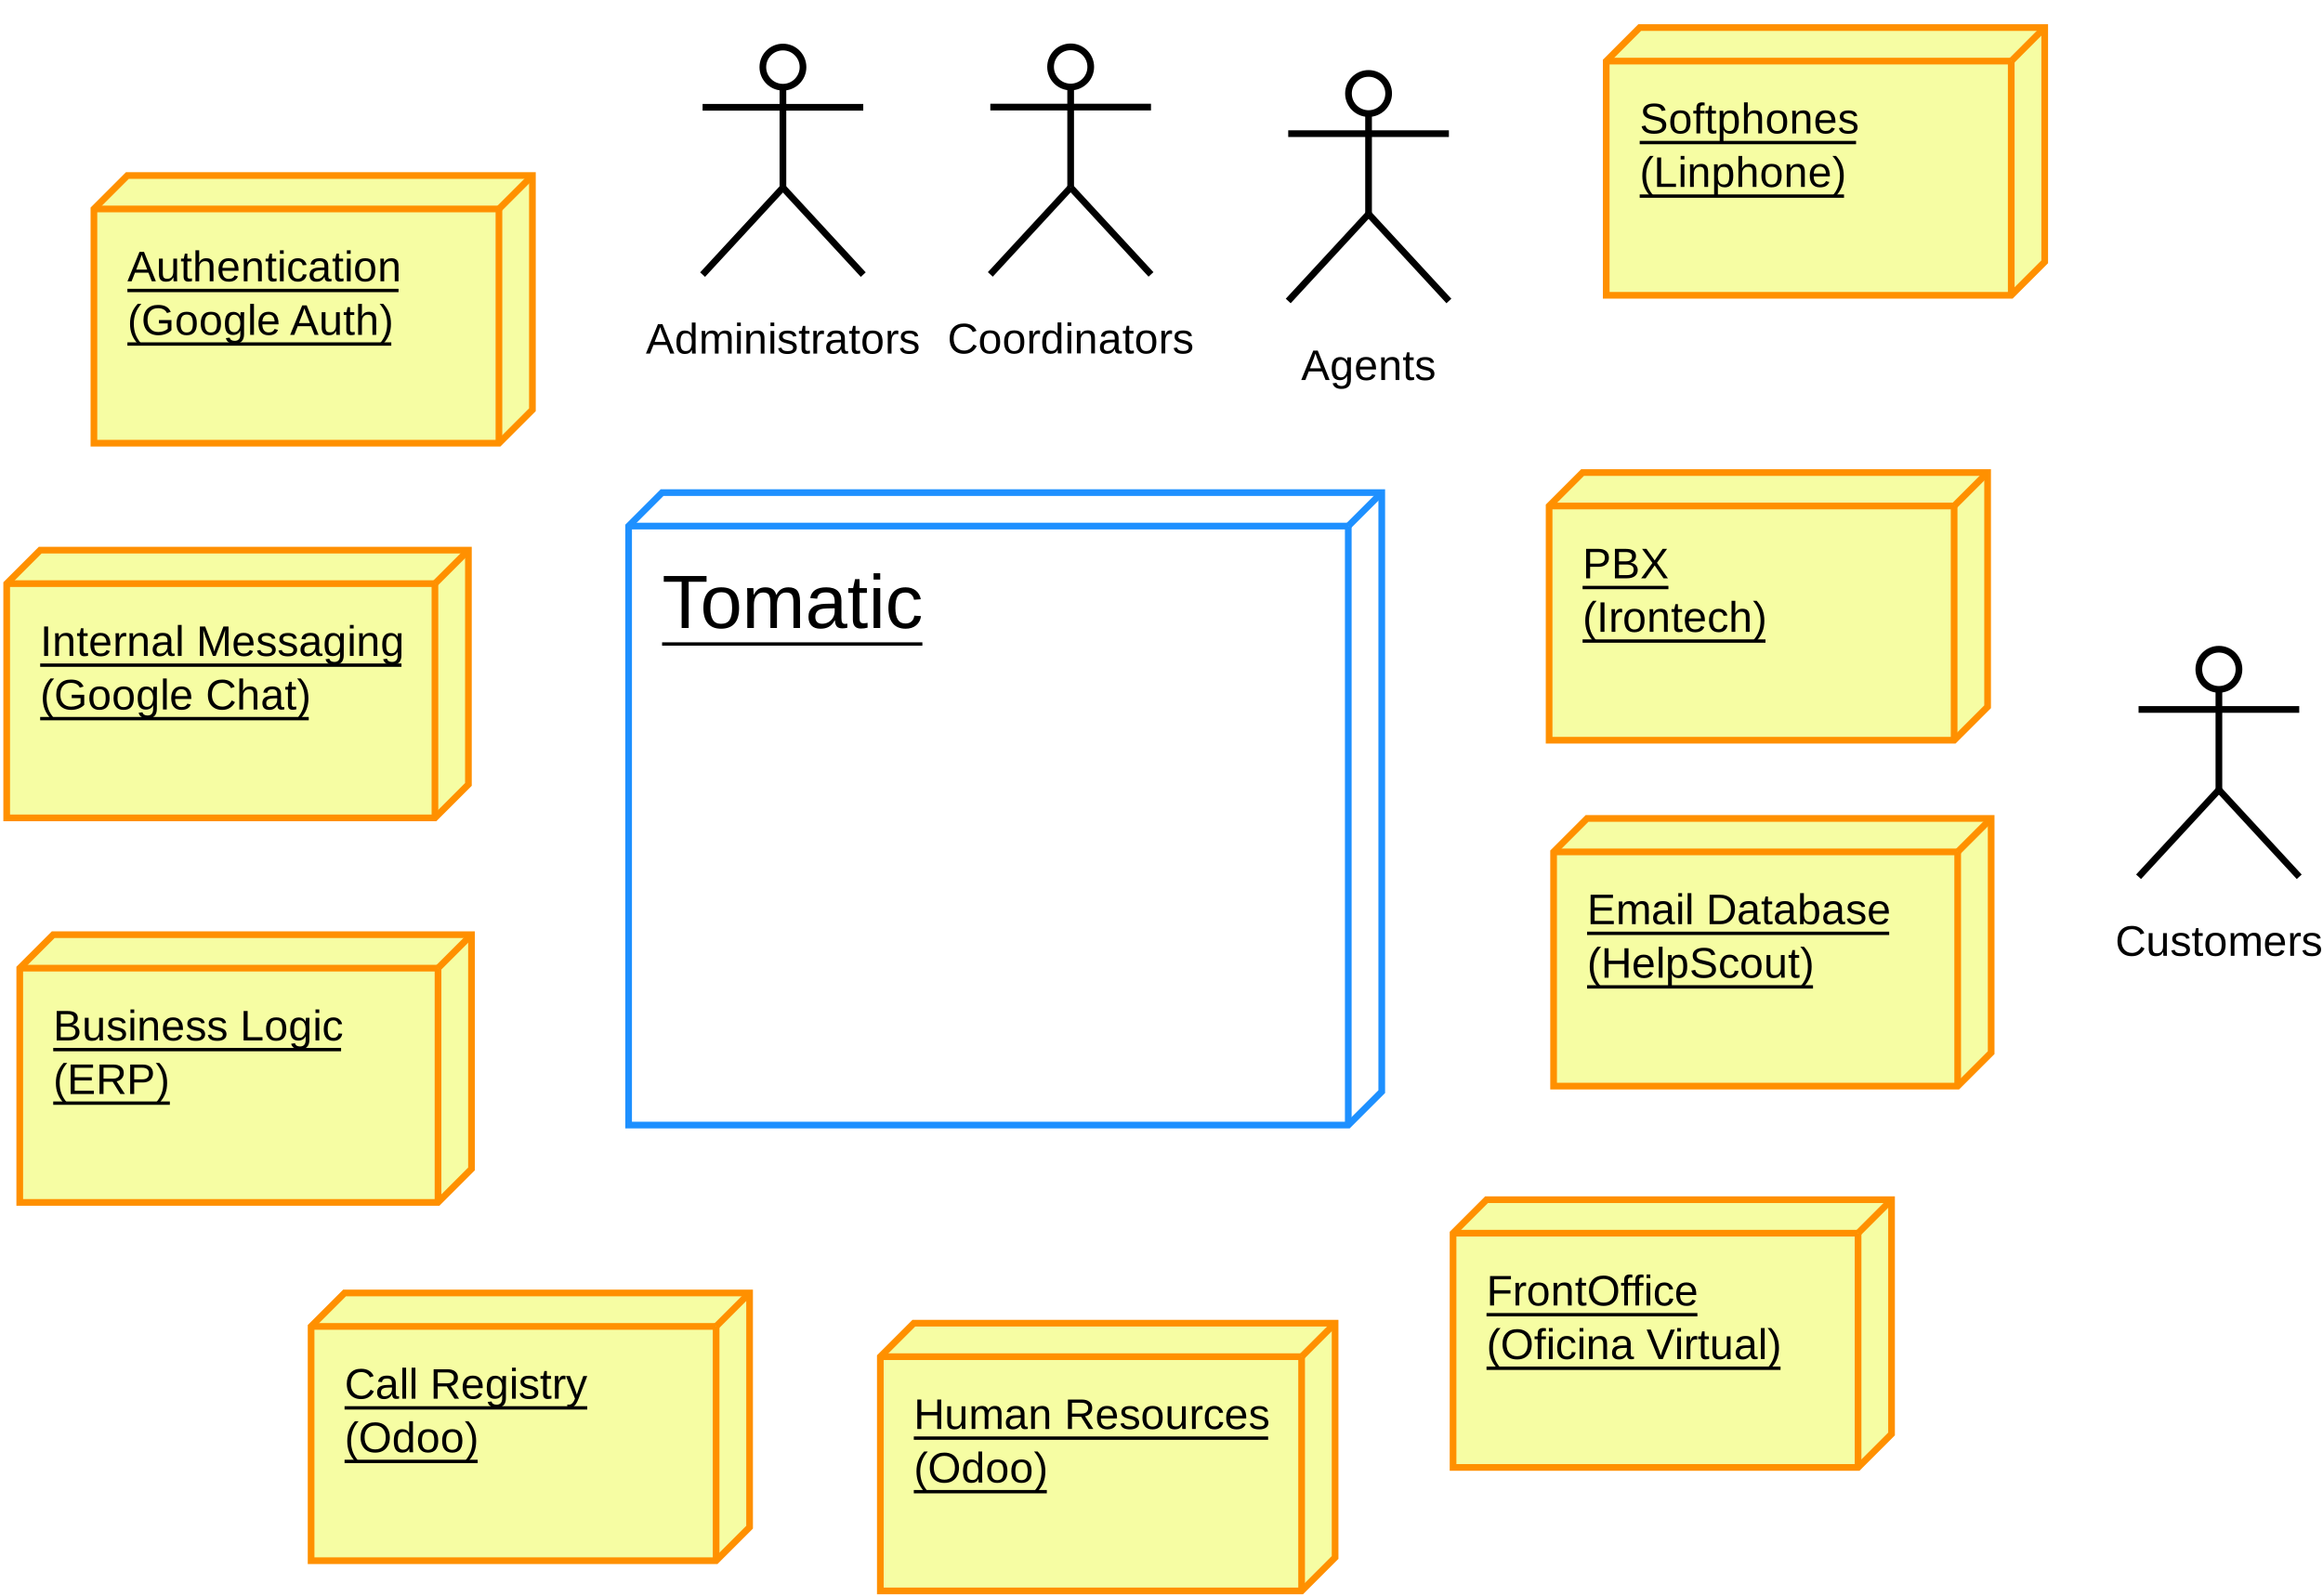 <?xml version="1.0" encoding="UTF-8"?>
<svg xmlns="http://www.w3.org/2000/svg" xmlns:xlink="http://www.w3.org/1999/xlink" width="694" height="477" viewBox="0 0 694 477">
<defs>
<g>
<g id="glyph-0-0">
<path d="M 7.859 -6.156 C 7.859 -5.32 7.586 -4.66 7.047 -4.172 C 6.504 -3.68 5.766 -3.438 4.828 -3.438 L 2.25 -3.438 L 2.25 0 L 1.047 0 L 1.047 -8.797 L 4.75 -8.797 C 5.738 -8.797 6.504 -8.566 7.047 -8.109 C 7.586 -7.648 7.859 -7 7.859 -6.156 Z M 6.656 -6.141 C 6.656 -7.273 5.973 -7.844 4.609 -7.844 L 2.25 -7.844 L 2.25 -4.375 L 4.656 -4.375 C 5.988 -4.375 6.656 -4.961 6.656 -6.141 Z M 6.656 -6.141 "/>
</g>
<g id="glyph-0-1">
<path d="M 7.859 -2.484 C 7.859 -1.703 7.57 -1.094 7 -0.656 C 6.438 -0.219 5.645 0 4.625 0 L 1.047 0 L 1.047 -8.797 L 4.25 -8.797 C 6.312 -8.797 7.344 -8.086 7.344 -6.672 C 7.344 -6.148 7.195 -5.711 6.906 -5.359 C 6.613 -5.004 6.203 -4.766 5.672 -4.641 C 6.367 -4.555 6.906 -4.32 7.281 -3.938 C 7.664 -3.551 7.859 -3.066 7.859 -2.484 Z M 6.656 -2.578 C 6.656 -3.609 5.926 -4.125 4.469 -4.125 L 2.25 -4.125 L 2.25 -0.953 L 4.562 -0.953 C 5.289 -0.953 5.82 -1.086 6.156 -1.359 C 6.488 -1.629 6.656 -2.035 6.656 -2.578 Z M 6.156 -6.516 C 6.156 -6.992 5.988 -7.332 5.656 -7.531 C 5.332 -7.738 4.863 -7.844 4.25 -7.844 L 2.25 -7.844 L 2.25 -5.062 L 4.25 -5.062 C 4.883 -5.062 5.359 -5.18 5.672 -5.422 C 5.992 -5.66 6.156 -6.023 6.156 -6.516 Z M 6.156 -6.516 "/>
</g>
<g id="glyph-0-2">
<path d="M 6.953 0 L 4.312 -3.844 L 1.609 0 L 0.281 0 L 3.641 -4.578 L 0.547 -8.797 L 1.859 -8.797 L 4.312 -5.344 L 6.688 -8.797 L 8.016 -8.797 L 5 -4.625 L 8.266 0 Z M 6.953 0 "/>
</g>
<g id="glyph-0-3">
<path d="M 0.797 -3.328 C 0.797 -4.523 0.984 -5.602 1.359 -6.562 C 1.734 -7.52 2.312 -8.422 3.094 -9.266 L 4.188 -9.266 C 3.406 -8.398 2.832 -7.477 2.469 -6.5 C 2.102 -5.531 1.922 -4.469 1.922 -3.312 C 1.922 -2.156 2.098 -1.094 2.453 -0.125 C 2.816 0.844 3.395 1.77 4.188 2.656 L 3.094 2.656 C 2.312 1.801 1.734 0.895 1.359 -0.062 C 0.984 -1.02 0.797 -2.098 0.797 -3.297 Z M 0.797 -3.328 "/>
</g>
<g id="glyph-0-4">
<path d="M 1.188 0 L 1.188 -8.797 L 2.375 -8.797 L 2.375 0 Z M 1.188 0 "/>
</g>
<g id="glyph-0-5">
<path d="M 0.891 0 L 0.891 -5.188 C 0.891 -5.664 0.875 -6.191 0.844 -6.766 L 1.906 -6.766 C 1.945 -5.992 1.969 -5.531 1.969 -5.375 L 1.984 -5.375 C 2.16 -5.957 2.363 -6.352 2.594 -6.562 C 2.832 -6.781 3.164 -6.891 3.594 -6.891 C 3.738 -6.891 3.891 -6.867 4.047 -6.828 L 4.047 -5.797 C 3.898 -5.836 3.703 -5.859 3.453 -5.859 C 2.984 -5.859 2.625 -5.656 2.375 -5.25 C 2.133 -4.852 2.016 -4.281 2.016 -3.531 L 2.016 0 Z M 0.891 0 "/>
</g>
<g id="glyph-0-6">
<path d="M 6.578 -3.391 C 6.578 -2.203 6.316 -1.316 5.797 -0.734 C 5.273 -0.16 4.52 0.125 3.531 0.125 C 2.539 0.125 1.789 -0.176 1.281 -0.781 C 0.781 -1.383 0.531 -2.254 0.531 -3.391 C 0.531 -5.723 1.539 -6.891 3.562 -6.891 C 4.602 -6.891 5.363 -6.602 5.844 -6.031 C 6.332 -5.469 6.578 -4.586 6.578 -3.391 Z M 5.406 -3.391 C 5.406 -4.316 5.266 -4.992 4.984 -5.422 C 4.703 -5.848 4.238 -6.062 3.594 -6.062 C 2.926 -6.062 2.445 -5.844 2.156 -5.406 C 1.863 -4.977 1.719 -4.305 1.719 -3.391 C 1.719 -2.492 1.863 -1.82 2.156 -1.375 C 2.445 -0.926 2.898 -0.703 3.516 -0.703 C 4.191 -0.703 4.676 -0.914 4.969 -1.344 C 5.258 -1.781 5.406 -2.461 5.406 -3.391 Z M 5.406 -3.391 "/>
</g>
<g id="glyph-0-7">
<path d="M 5.156 0 L 5.156 -4.281 C 5.156 -4.727 5.109 -5.07 5.016 -5.312 C 4.93 -5.562 4.789 -5.738 4.594 -5.844 C 4.406 -5.957 4.129 -6.016 3.766 -6.016 C 3.223 -6.016 2.797 -5.828 2.484 -5.453 C 2.172 -5.086 2.016 -4.578 2.016 -3.922 L 2.016 0 L 0.891 0 L 0.891 -5.312 C 0.891 -6.102 0.875 -6.586 0.844 -6.766 L 1.906 -6.766 C 1.914 -6.742 1.922 -6.688 1.922 -6.594 C 1.93 -6.5 1.938 -6.391 1.938 -6.266 C 1.945 -6.148 1.957 -5.93 1.969 -5.609 L 1.984 -5.609 C 2.242 -6.078 2.539 -6.406 2.875 -6.594 C 3.219 -6.789 3.641 -6.891 4.141 -6.891 C 4.879 -6.891 5.422 -6.703 5.766 -6.328 C 6.109 -5.961 6.281 -5.352 6.281 -4.5 L 6.281 0 Z M 5.156 0 "/>
</g>
<g id="glyph-0-8">
<path d="M 3.469 -0.047 C 3.094 0.047 2.711 0.094 2.328 0.094 C 1.422 0.094 0.969 -0.414 0.969 -1.438 L 0.969 -5.938 L 0.188 -5.938 L 0.188 -6.766 L 1.016 -6.766 L 1.344 -8.266 L 2.094 -8.266 L 2.094 -6.766 L 3.344 -6.766 L 3.344 -5.938 L 2.094 -5.938 L 2.094 -1.672 C 2.094 -1.348 2.145 -1.117 2.25 -0.984 C 2.363 -0.859 2.551 -0.797 2.812 -0.797 C 2.957 -0.797 3.176 -0.82 3.469 -0.875 Z M 3.469 -0.047 "/>
</g>
<g id="glyph-0-9">
<path d="M 1.719 -3.141 C 1.719 -2.367 1.879 -1.77 2.203 -1.344 C 2.523 -0.926 2.992 -0.719 3.609 -0.719 C 4.098 -0.719 4.488 -0.816 4.781 -1.016 C 5.07 -1.211 5.27 -1.457 5.375 -1.75 L 6.375 -1.469 C 5.969 -0.406 5.047 0.125 3.609 0.125 C 2.609 0.125 1.848 -0.172 1.328 -0.766 C 0.805 -1.359 0.547 -2.242 0.547 -3.422 C 0.547 -4.535 0.805 -5.391 1.328 -5.984 C 1.848 -6.586 2.594 -6.891 3.562 -6.891 C 5.551 -6.891 6.547 -5.691 6.547 -3.297 L 6.547 -3.141 Z M 5.391 -4 C 5.328 -4.719 5.145 -5.238 4.844 -5.562 C 4.539 -5.895 4.109 -6.062 3.547 -6.062 C 3.004 -6.062 2.57 -5.879 2.25 -5.516 C 1.938 -5.148 1.766 -4.645 1.734 -4 Z M 5.391 -4 "/>
</g>
<g id="glyph-0-10">
<path d="M 1.719 -3.406 C 1.719 -2.508 1.859 -1.844 2.141 -1.406 C 2.422 -0.977 2.848 -0.766 3.422 -0.766 C 3.828 -0.766 4.16 -0.867 4.422 -1.078 C 4.691 -1.297 4.859 -1.633 4.922 -2.094 L 6.062 -2.016 C 5.977 -1.359 5.703 -0.836 5.234 -0.453 C 4.766 -0.066 4.172 0.125 3.453 0.125 C 2.504 0.125 1.781 -0.172 1.281 -0.766 C 0.789 -1.367 0.547 -2.242 0.547 -3.391 C 0.547 -4.523 0.797 -5.391 1.297 -5.984 C 1.797 -6.586 2.508 -6.891 3.438 -6.891 C 4.133 -6.891 4.707 -6.707 5.156 -6.344 C 5.613 -5.988 5.906 -5.5 6.031 -4.875 L 4.875 -4.781 C 4.812 -5.156 4.66 -5.453 4.422 -5.672 C 4.18 -5.891 3.844 -6 3.406 -6 C 2.812 -6 2.379 -5.801 2.109 -5.406 C 1.848 -5.008 1.719 -4.344 1.719 -3.406 Z M 1.719 -3.406 "/>
</g>
<g id="glyph-0-11">
<path d="M 1.984 -5.609 C 2.223 -6.047 2.508 -6.367 2.844 -6.578 C 3.188 -6.785 3.617 -6.891 4.141 -6.891 C 4.879 -6.891 5.422 -6.707 5.766 -6.344 C 6.109 -5.977 6.281 -5.363 6.281 -4.5 L 6.281 0 L 5.156 0 L 5.156 -4.281 C 5.156 -4.758 5.109 -5.113 5.016 -5.344 C 4.93 -5.57 4.789 -5.738 4.594 -5.844 C 4.395 -5.957 4.117 -6.016 3.766 -6.016 C 3.234 -6.016 2.805 -5.832 2.484 -5.469 C 2.172 -5.102 2.016 -4.609 2.016 -3.984 L 2.016 0 L 0.891 0 L 0.891 -9.266 L 2.016 -9.266 L 2.016 -6.859 C 2.016 -6.609 2.004 -6.348 1.984 -6.078 C 1.973 -5.805 1.969 -5.648 1.969 -5.609 Z M 1.984 -5.609 "/>
</g>
<g id="glyph-0-12">
<path d="M 3.469 -3.297 C 3.469 -2.098 3.281 -1.02 2.906 -0.062 C 2.531 0.895 1.945 1.801 1.156 2.656 L 0.078 2.656 C 0.859 1.781 1.43 0.859 1.797 -0.109 C 2.16 -1.078 2.344 -2.145 2.344 -3.312 C 2.344 -4.477 2.16 -5.547 1.797 -6.516 C 1.43 -7.484 0.859 -8.398 0.078 -9.266 L 1.156 -9.266 C 1.945 -8.422 2.531 -7.52 2.906 -6.562 C 3.281 -5.602 3.469 -4.523 3.469 -3.328 Z M 3.469 -3.297 "/>
</g>
<g id="glyph-0-13">
<path d="M 1.969 -6.766 L 1.969 -2.469 C 1.969 -2.031 2.008 -1.688 2.094 -1.438 C 2.176 -1.188 2.312 -1.008 2.5 -0.906 C 2.695 -0.801 2.984 -0.75 3.359 -0.75 C 3.898 -0.75 4.328 -0.93 4.641 -1.297 C 4.953 -1.672 5.109 -2.188 5.109 -2.844 L 5.109 -6.766 L 6.234 -6.766 L 6.234 -1.438 C 6.234 -0.656 6.242 -0.176 6.266 0 L 5.203 0 C 5.203 -0.02 5.195 -0.078 5.188 -0.172 C 5.188 -0.266 5.18 -0.367 5.172 -0.484 C 5.172 -0.598 5.164 -0.82 5.156 -1.156 L 5.141 -1.156 C 4.879 -0.688 4.578 -0.352 4.234 -0.156 C 3.898 0.031 3.477 0.125 2.969 0.125 C 2.227 0.125 1.688 -0.055 1.344 -0.422 C 1 -0.797 0.828 -1.406 0.828 -2.25 L 0.828 -6.766 Z M 1.969 -6.766 "/>
</g>
<g id="glyph-0-14">
<path d="M 5.938 -1.875 C 5.938 -1.227 5.695 -0.734 5.219 -0.391 C 4.738 -0.047 4.062 0.125 3.188 0.125 C 2.352 0.125 1.707 -0.008 1.25 -0.281 C 0.789 -0.562 0.492 -1 0.359 -1.594 L 1.344 -1.781 C 1.445 -1.414 1.645 -1.148 1.938 -0.984 C 2.238 -0.816 2.656 -0.734 3.188 -0.734 C 3.758 -0.734 4.176 -0.816 4.438 -0.984 C 4.707 -1.16 4.844 -1.426 4.844 -1.781 C 4.844 -2.051 4.75 -2.27 4.562 -2.438 C 4.383 -2.602 4.094 -2.738 3.688 -2.844 L 2.875 -3.062 C 2.227 -3.227 1.77 -3.391 1.5 -3.547 C 1.227 -3.703 1.016 -3.895 0.859 -4.125 C 0.703 -4.352 0.625 -4.633 0.625 -4.969 C 0.625 -5.594 0.844 -6.062 1.281 -6.375 C 1.719 -6.695 2.359 -6.859 3.203 -6.859 C 3.953 -6.859 4.547 -6.727 4.984 -6.469 C 5.422 -6.207 5.695 -5.789 5.812 -5.219 L 4.812 -5.094 C 4.75 -5.383 4.578 -5.609 4.297 -5.766 C 4.023 -5.93 3.66 -6.016 3.203 -6.016 C 2.691 -6.016 2.316 -5.938 2.078 -5.781 C 1.836 -5.633 1.719 -5.406 1.719 -5.094 C 1.719 -4.895 1.766 -4.734 1.859 -4.609 C 1.961 -4.484 2.113 -4.375 2.312 -4.281 C 2.508 -4.195 2.922 -4.082 3.547 -3.938 C 4.141 -3.781 4.566 -3.641 4.828 -3.516 C 5.098 -3.391 5.305 -3.25 5.453 -3.094 C 5.609 -2.938 5.727 -2.754 5.812 -2.547 C 5.895 -2.348 5.938 -2.125 5.938 -1.875 Z M 5.938 -1.875 "/>
</g>
<g id="glyph-0-15">
<path d="M 0.859 0 L 0.859 -6.766 L 1.984 -6.766 L 1.984 0 Z M 0.859 -8.203 L 0.859 -9.266 L 1.984 -9.266 L 1.984 -8.203 Z M 0.859 -8.203 "/>
</g>
<g id="glyph-0-16">
</g>
<g id="glyph-0-17">
<path d="M 1.047 0 L 1.047 -8.797 L 2.25 -8.797 L 2.25 -0.969 L 6.688 -0.969 L 6.688 0 Z M 1.047 0 "/>
</g>
<g id="glyph-0-18">
<path d="M 3.422 2.656 C 2.68 2.656 2.094 2.508 1.656 2.219 C 1.219 1.926 0.938 1.516 0.812 0.984 L 1.953 0.828 C 2.023 1.141 2.188 1.379 2.438 1.547 C 2.695 1.711 3.035 1.797 3.453 1.797 C 4.578 1.797 5.141 1.141 5.141 -0.172 L 5.141 -1.25 L 5.125 -1.25 C 4.914 -0.82 4.625 -0.5 4.25 -0.281 C 3.875 -0.062 3.441 0.047 2.953 0.047 C 2.117 0.047 1.504 -0.223 1.109 -0.766 C 0.723 -1.316 0.531 -2.188 0.531 -3.375 C 0.531 -4.562 0.738 -5.438 1.156 -6 C 1.582 -6.57 2.223 -6.859 3.078 -6.859 C 3.555 -6.859 3.969 -6.75 4.312 -6.531 C 4.664 -6.32 4.941 -6.016 5.141 -5.609 L 5.156 -5.609 C 5.156 -5.734 5.16 -5.945 5.172 -6.25 C 5.191 -6.562 5.207 -6.734 5.219 -6.766 L 6.297 -6.766 C 6.266 -6.535 6.25 -6.066 6.25 -5.359 L 6.25 -0.188 C 6.25 1.707 5.305 2.656 3.422 2.656 Z M 5.141 -3.375 C 5.141 -3.926 5.062 -4.398 4.906 -4.797 C 4.758 -5.203 4.551 -5.508 4.281 -5.719 C 4.008 -5.926 3.695 -6.031 3.344 -6.031 C 2.77 -6.031 2.352 -5.82 2.094 -5.406 C 1.832 -4.988 1.703 -4.312 1.703 -3.375 C 1.703 -2.457 1.82 -1.797 2.062 -1.391 C 2.312 -0.984 2.734 -0.781 3.328 -0.781 C 3.68 -0.781 3.992 -0.883 4.266 -1.094 C 4.547 -1.301 4.758 -1.598 4.906 -1.984 C 5.062 -2.379 5.141 -2.844 5.141 -3.375 Z M 5.141 -3.375 "/>
</g>
<g id="glyph-0-19">
<path d="M 1.047 0 L 1.047 -8.797 L 7.734 -8.797 L 7.734 -7.828 L 2.25 -7.828 L 2.25 -5 L 7.359 -5 L 7.359 -4.047 L 2.25 -4.047 L 2.25 -0.969 L 7.984 -0.969 L 7.984 0 Z M 1.047 0 "/>
</g>
<g id="glyph-0-20">
<path d="M 7.266 0 L 4.984 -3.656 L 2.25 -3.656 L 2.25 0 L 1.047 0 L 1.047 -8.797 L 5.188 -8.797 C 6.176 -8.797 6.941 -8.57 7.484 -8.125 C 8.023 -7.688 8.297 -7.07 8.297 -6.281 C 8.297 -5.633 8.102 -5.086 7.719 -4.641 C 7.344 -4.191 6.82 -3.91 6.156 -3.797 L 8.641 0 Z M 7.094 -6.281 C 7.094 -6.789 6.922 -7.176 6.578 -7.438 C 6.234 -7.707 5.734 -7.844 5.078 -7.844 L 2.25 -7.844 L 2.25 -4.594 L 5.125 -4.594 C 5.75 -4.594 6.234 -4.738 6.578 -5.031 C 6.922 -5.332 7.094 -5.75 7.094 -6.281 Z M 7.094 -6.281 "/>
</g>
<g id="glyph-0-21">
<path d="M 4.953 -7.953 C 3.973 -7.953 3.211 -7.641 2.672 -7.016 C 2.129 -6.391 1.859 -5.531 1.859 -4.438 C 1.859 -3.363 2.141 -2.5 2.703 -1.844 C 3.273 -1.188 4.039 -0.859 5 -0.859 C 6.227 -0.859 7.156 -1.469 7.781 -2.688 L 8.75 -2.203 C 8.383 -1.441 7.875 -0.863 7.219 -0.469 C 6.57 -0.07 5.812 0.125 4.938 0.125 C 4.051 0.125 3.285 -0.055 2.641 -0.422 C 1.992 -0.797 1.5 -1.32 1.156 -2 C 0.82 -2.688 0.656 -3.5 0.656 -4.438 C 0.656 -5.844 1.031 -6.941 1.781 -7.734 C 2.539 -8.535 3.594 -8.938 4.938 -8.938 C 5.875 -8.938 6.656 -8.75 7.281 -8.375 C 7.914 -8.008 8.379 -7.469 8.672 -6.75 L 7.547 -6.375 C 7.336 -6.883 7.004 -7.273 6.547 -7.547 C 6.098 -7.816 5.566 -7.953 4.953 -7.953 Z M 4.953 -7.953 "/>
</g>
<g id="glyph-0-22">
<path d="M 2.594 0.125 C 1.906 0.125 1.391 -0.051 1.047 -0.406 C 0.711 -0.77 0.547 -1.266 0.547 -1.891 C 0.547 -2.586 0.773 -3.125 1.234 -3.5 C 1.691 -3.875 2.438 -4.07 3.469 -4.094 L 4.984 -4.125 L 4.984 -4.5 C 4.984 -5.039 4.863 -5.43 4.625 -5.672 C 4.395 -5.91 4.031 -6.031 3.531 -6.031 C 3.031 -6.031 2.664 -5.941 2.438 -5.766 C 2.207 -5.598 2.066 -5.328 2.016 -4.953 L 0.844 -5.062 C 1.031 -6.281 1.938 -6.891 3.562 -6.891 C 4.406 -6.891 5.039 -6.691 5.469 -6.297 C 5.906 -5.91 6.125 -5.348 6.125 -4.609 L 6.125 -1.703 C 6.125 -1.367 6.164 -1.113 6.25 -0.938 C 6.332 -0.77 6.5 -0.688 6.75 -0.688 C 6.852 -0.688 6.973 -0.703 7.109 -0.734 L 7.109 -0.031 C 6.828 0.031 6.539 0.062 6.25 0.062 C 5.832 0.062 5.531 -0.047 5.344 -0.266 C 5.156 -0.484 5.047 -0.828 5.016 -1.297 L 4.984 -1.297 C 4.691 -0.773 4.352 -0.406 3.969 -0.188 C 3.594 0.02 3.133 0.125 2.594 0.125 Z M 2.844 -0.719 C 3.258 -0.719 3.625 -0.812 3.938 -1 C 4.258 -1.188 4.516 -1.441 4.703 -1.766 C 4.891 -2.098 4.984 -2.438 4.984 -2.781 L 4.984 -3.344 L 3.75 -3.312 C 3.219 -3.301 2.816 -3.242 2.547 -3.141 C 2.273 -3.047 2.066 -2.895 1.922 -2.688 C 1.773 -2.477 1.703 -2.207 1.703 -1.875 C 1.703 -1.5 1.801 -1.211 2 -1.016 C 2.195 -0.816 2.477 -0.719 2.844 -0.719 Z M 2.844 -0.719 "/>
</g>
<g id="glyph-0-23">
<path d="M 0.859 0 L 0.859 -9.266 L 1.984 -9.266 L 1.984 0 Z M 0.859 0 "/>
</g>
<g id="glyph-0-24">
<path d="M 1.188 2.656 C 0.883 2.656 0.629 2.633 0.422 2.594 L 0.422 1.75 C 0.578 1.77 0.75 1.781 0.938 1.781 C 1.645 1.781 2.203 1.266 2.609 0.234 L 2.719 -0.031 L 0.031 -6.766 L 1.234 -6.766 L 2.656 -3.031 C 2.676 -2.969 2.703 -2.895 2.734 -2.812 C 2.766 -2.727 2.859 -2.457 3.016 -2 C 3.172 -1.539 3.254 -1.281 3.266 -1.219 L 3.703 -2.453 L 5.188 -6.766 L 6.375 -6.766 L 3.781 0 C 3.5 0.719 3.234 1.254 2.984 1.609 C 2.742 1.961 2.477 2.223 2.188 2.391 C 1.895 2.566 1.562 2.656 1.188 2.656 Z M 1.188 2.656 "/>
</g>
<g id="glyph-0-25">
<path d="M 9.344 -4.438 C 9.344 -3.52 9.164 -2.711 8.812 -2.016 C 8.457 -1.328 7.953 -0.797 7.297 -0.422 C 6.641 -0.055 5.863 0.125 4.969 0.125 C 4.062 0.125 3.281 -0.055 2.625 -0.422 C 1.969 -0.785 1.469 -1.316 1.125 -2.016 C 0.781 -2.711 0.609 -3.52 0.609 -4.438 C 0.609 -5.844 0.992 -6.941 1.766 -7.734 C 2.535 -8.535 3.609 -8.938 4.984 -8.938 C 5.879 -8.938 6.656 -8.754 7.312 -8.391 C 7.969 -8.035 8.469 -7.52 8.812 -6.844 C 9.164 -6.164 9.344 -5.363 9.344 -4.438 Z M 8.125 -4.438 C 8.125 -5.539 7.848 -6.398 7.297 -7.016 C 6.754 -7.641 5.984 -7.953 4.984 -7.953 C 3.973 -7.953 3.191 -7.645 2.641 -7.031 C 2.086 -6.414 1.812 -5.551 1.812 -4.438 C 1.812 -3.332 2.086 -2.457 2.641 -1.812 C 3.203 -1.164 3.977 -0.844 4.969 -0.844 C 5.977 -0.844 6.754 -1.156 7.297 -1.781 C 7.848 -2.406 8.125 -3.289 8.125 -4.438 Z M 8.125 -4.438 "/>
</g>
<g id="glyph-0-26">
<path d="M 5.125 -1.094 C 4.914 -0.656 4.641 -0.344 4.297 -0.156 C 3.953 0.031 3.531 0.125 3.031 0.125 C 2.176 0.125 1.547 -0.16 1.141 -0.734 C 0.734 -1.305 0.531 -2.176 0.531 -3.344 C 0.531 -5.707 1.363 -6.891 3.031 -6.891 C 3.539 -6.891 3.961 -6.797 4.297 -6.609 C 4.641 -6.422 4.914 -6.125 5.125 -5.719 L 5.141 -5.719 L 5.125 -6.469 L 5.125 -9.266 L 6.25 -9.266 L 6.25 -1.391 C 6.25 -0.691 6.266 -0.227 6.297 0 L 5.219 0 C 5.207 -0.062 5.191 -0.211 5.172 -0.453 C 5.16 -0.703 5.156 -0.914 5.156 -1.094 Z M 1.719 -3.391 C 1.719 -2.441 1.844 -1.766 2.094 -1.359 C 2.344 -0.953 2.75 -0.75 3.312 -0.75 C 3.945 -0.75 4.406 -0.969 4.688 -1.406 C 4.977 -1.844 5.125 -2.531 5.125 -3.469 C 5.125 -4.363 4.977 -5.02 4.688 -5.438 C 4.406 -5.852 3.953 -6.062 3.328 -6.062 C 2.754 -6.062 2.344 -5.848 2.094 -5.422 C 1.844 -5.004 1.719 -4.328 1.719 -3.391 Z M 1.719 -3.391 "/>
</g>
<g id="glyph-0-27">
<path d="M 8.531 0 L 8.531 -5.875 C 8.531 -6.52 8.551 -7.145 8.594 -7.75 C 8.383 -7 8.203 -6.414 8.047 -6 L 5.766 0 L 4.938 0 L 2.625 -6 L 2.281 -7.062 L 2.062 -7.75 L 2.094 -7.047 L 2.109 -5.875 L 2.109 0 L 1.047 0 L 1.047 -8.797 L 2.625 -8.797 L 4.969 -2.703 C 5.051 -2.453 5.129 -2.188 5.203 -1.906 C 5.273 -1.625 5.328 -1.422 5.359 -1.297 C 5.391 -1.461 5.457 -1.711 5.562 -2.047 C 5.664 -2.391 5.738 -2.609 5.781 -2.703 L 8.078 -8.797 L 9.609 -8.797 L 9.609 0 Z M 8.531 0 "/>
</g>
<g id="glyph-0-28">
<path d="M 0.641 -4.438 C 0.641 -5.863 1.02 -6.969 1.781 -7.75 C 2.551 -8.539 3.633 -8.938 5.031 -8.938 C 6 -8.938 6.785 -8.77 7.391 -8.438 C 8.004 -8.113 8.473 -7.586 8.797 -6.859 L 7.672 -6.516 C 7.422 -7.016 7.07 -7.379 6.625 -7.609 C 6.188 -7.836 5.645 -7.953 5 -7.953 C 3.977 -7.953 3.195 -7.645 2.656 -7.031 C 2.125 -6.426 1.859 -5.562 1.859 -4.438 C 1.859 -3.332 2.141 -2.457 2.703 -1.812 C 3.273 -1.164 4.066 -0.844 5.078 -0.844 C 5.648 -0.844 6.188 -0.93 6.688 -1.109 C 7.188 -1.285 7.586 -1.52 7.891 -1.812 L 7.891 -3.406 L 5.266 -3.406 L 5.266 -4.406 L 9 -4.406 L 9 -1.375 C 8.531 -0.895 7.957 -0.523 7.281 -0.266 C 6.602 -0.004 5.867 0.125 5.078 0.125 C 4.16 0.125 3.367 -0.055 2.703 -0.422 C 2.035 -0.785 1.523 -1.312 1.172 -2 C 0.816 -2.695 0.641 -3.508 0.641 -4.438 Z M 0.641 -4.438 "/>
</g>
<g id="glyph-0-29">
<path d="M 7.297 0 L 6.281 -2.578 L 2.281 -2.578 L 1.266 0 L 0.031 0 L 3.625 -8.797 L 4.969 -8.797 L 8.516 0 Z M 4.281 -7.906 L 4.219 -7.734 C 4.113 -7.379 3.961 -6.938 3.766 -6.406 L 2.641 -3.5 L 5.938 -3.5 L 4.797 -6.406 C 4.68 -6.695 4.566 -7.023 4.453 -7.391 Z M 4.281 -7.906 "/>
</g>
<g id="glyph-0-30">
<path d="M 2.25 -7.828 L 2.25 -4.562 L 7.156 -4.562 L 7.156 -3.562 L 2.25 -3.562 L 2.25 0 L 1.047 0 L 1.047 -8.797 L 7.297 -8.797 L 7.297 -7.828 Z M 2.25 -7.828 "/>
</g>
<g id="glyph-0-31">
<path d="M 2.25 -5.938 L 2.25 0 L 1.125 0 L 1.125 -5.938 L 0.188 -5.938 L 0.188 -6.766 L 1.125 -6.766 L 1.125 -7.516 C 1.125 -8.141 1.258 -8.586 1.531 -8.859 C 1.801 -9.129 2.219 -9.266 2.781 -9.266 C 3.094 -9.266 3.359 -9.238 3.578 -9.188 L 3.578 -8.328 C 3.391 -8.359 3.223 -8.375 3.078 -8.375 C 2.785 -8.375 2.57 -8.301 2.438 -8.156 C 2.312 -8.008 2.25 -7.742 2.25 -7.359 L 2.25 -6.766 L 3.578 -6.766 L 3.578 -5.938 Z M 2.25 -5.938 "/>
</g>
<g id="glyph-0-32">
<path d="M 4.891 0 L 3.656 0 L 0.062 -8.797 L 1.312 -8.797 L 3.75 -2.609 L 4.281 -1.047 L 4.797 -2.609 L 7.219 -8.797 L 8.484 -8.797 Z M 4.891 0 "/>
</g>
<g id="glyph-0-33">
<path d="M 4.797 0 L 4.797 -4.281 C 4.797 -4.938 4.707 -5.391 4.531 -5.641 C 4.352 -5.891 4.031 -6.016 3.562 -6.016 C 3.082 -6.016 2.703 -5.832 2.422 -5.469 C 2.141 -5.102 2 -4.586 2 -3.922 L 2 0 L 0.891 0 L 0.891 -5.312 C 0.891 -6.102 0.875 -6.586 0.844 -6.766 L 1.906 -6.766 C 1.914 -6.742 1.922 -6.688 1.922 -6.594 C 1.93 -6.5 1.938 -6.391 1.938 -6.266 C 1.945 -6.148 1.957 -5.93 1.969 -5.609 L 1.984 -5.609 C 2.223 -6.086 2.5 -6.422 2.812 -6.609 C 3.125 -6.797 3.504 -6.891 3.953 -6.891 C 4.461 -6.891 4.867 -6.785 5.172 -6.578 C 5.473 -6.379 5.68 -6.055 5.797 -5.609 L 5.812 -5.609 C 6.039 -6.055 6.32 -6.379 6.656 -6.578 C 6.988 -6.785 7.391 -6.891 7.859 -6.891 C 8.547 -6.891 9.039 -6.703 9.344 -6.328 C 9.656 -5.961 9.812 -5.352 9.812 -4.5 L 9.812 0 L 8.703 0 L 8.703 -4.281 C 8.703 -4.938 8.613 -5.391 8.438 -5.641 C 8.258 -5.891 7.938 -6.016 7.469 -6.016 C 6.977 -6.016 6.594 -5.832 6.312 -5.469 C 6.039 -5.102 5.906 -4.586 5.906 -3.922 L 5.906 0 Z M 4.797 0 "/>
</g>
<g id="glyph-0-34">
<path d="M 8.625 -4.5 C 8.625 -3.582 8.445 -2.785 8.094 -2.109 C 7.738 -1.43 7.238 -0.91 6.594 -0.547 C 5.945 -0.18 5.195 0 4.344 0 L 1.047 0 L 1.047 -8.797 L 3.969 -8.797 C 5.457 -8.797 6.602 -8.422 7.406 -7.672 C 8.219 -6.93 8.625 -5.875 8.625 -4.5 Z M 7.422 -4.5 C 7.422 -5.582 7.125 -6.41 6.531 -6.984 C 5.938 -7.555 5.07 -7.844 3.938 -7.844 L 2.25 -7.844 L 2.25 -0.953 L 4.203 -0.953 C 4.848 -0.953 5.414 -1.094 5.906 -1.375 C 6.395 -1.664 6.77 -2.078 7.031 -2.609 C 7.289 -3.141 7.422 -3.77 7.422 -4.5 Z M 7.422 -4.5 "/>
</g>
<g id="glyph-0-35">
<path d="M 6.578 -3.406 C 6.578 -1.051 5.75 0.125 4.094 0.125 C 3.582 0.125 3.156 0.031 2.812 -0.156 C 2.477 -0.344 2.203 -0.641 1.984 -1.047 L 1.969 -1.047 C 1.969 -0.922 1.957 -0.723 1.938 -0.453 C 1.926 -0.191 1.914 -0.039 1.906 0 L 0.828 0 C 0.848 -0.227 0.859 -0.691 0.859 -1.391 L 0.859 -9.266 L 1.984 -9.266 L 1.984 -6.625 C 1.984 -6.352 1.977 -6.035 1.969 -5.672 L 1.984 -5.672 C 2.191 -6.109 2.469 -6.422 2.812 -6.609 C 3.156 -6.797 3.582 -6.891 4.094 -6.891 C 4.945 -6.891 5.57 -6.598 5.969 -6.016 C 6.375 -5.441 6.578 -4.57 6.578 -3.406 Z M 5.406 -3.375 C 5.406 -4.32 5.281 -5 5.031 -5.406 C 4.781 -5.812 4.375 -6.016 3.812 -6.016 C 3.176 -6.016 2.711 -5.797 2.422 -5.359 C 2.129 -4.93 1.984 -4.25 1.984 -3.312 C 1.984 -2.414 2.125 -1.754 2.406 -1.328 C 2.695 -0.91 3.16 -0.703 3.797 -0.703 C 4.359 -0.703 4.766 -0.91 5.016 -1.328 C 5.273 -1.754 5.406 -2.438 5.406 -3.375 Z M 5.406 -3.375 "/>
</g>
<g id="glyph-0-36">
<path d="M 7 0 L 7 -4.078 L 2.25 -4.078 L 2.25 0 L 1.047 0 L 1.047 -8.797 L 2.25 -8.797 L 2.25 -5.078 L 7 -5.078 L 7 -8.797 L 8.203 -8.797 L 8.203 0 Z M 7 0 "/>
</g>
<g id="glyph-0-37">
<path d="M 6.578 -3.406 C 6.578 -1.051 5.75 0.125 4.094 0.125 C 3.051 0.125 2.352 -0.266 2 -1.047 L 1.969 -1.047 C 1.977 -1.016 1.984 -0.66 1.984 0.016 L 1.984 2.656 L 0.859 2.656 L 0.859 -5.375 C 0.859 -6.07 0.848 -6.535 0.828 -6.766 L 1.906 -6.766 C 1.914 -6.742 1.922 -6.68 1.922 -6.578 C 1.93 -6.473 1.941 -6.316 1.953 -6.109 C 1.961 -5.898 1.969 -5.754 1.969 -5.672 L 2 -5.672 C 2.195 -6.086 2.457 -6.391 2.781 -6.578 C 3.113 -6.773 3.551 -6.875 4.094 -6.875 C 4.926 -6.875 5.547 -6.594 5.953 -6.031 C 6.367 -5.477 6.578 -4.602 6.578 -3.406 Z M 5.406 -3.391 C 5.406 -4.328 5.273 -5 5.016 -5.406 C 4.766 -5.812 4.363 -6.016 3.812 -6.016 C 3.363 -6.016 3.008 -5.922 2.75 -5.734 C 2.5 -5.547 2.305 -5.25 2.172 -4.844 C 2.047 -4.445 1.984 -3.93 1.984 -3.297 C 1.984 -2.41 2.125 -1.754 2.406 -1.328 C 2.695 -0.91 3.16 -0.703 3.797 -0.703 C 4.348 -0.703 4.754 -0.906 5.016 -1.312 C 5.273 -1.727 5.406 -2.422 5.406 -3.391 Z M 5.406 -3.391 "/>
</g>
<g id="glyph-0-38">
<path d="M 7.953 -2.438 C 7.953 -1.625 7.633 -0.992 7 -0.547 C 6.363 -0.098 5.469 0.125 4.312 0.125 C 2.164 0.125 0.922 -0.617 0.578 -2.109 L 1.734 -2.344 C 1.867 -1.812 2.148 -1.422 2.578 -1.172 C 3.016 -0.93 3.609 -0.812 4.359 -0.812 C 5.129 -0.812 5.723 -0.941 6.141 -1.203 C 6.555 -1.461 6.766 -1.852 6.766 -2.375 C 6.766 -2.656 6.695 -2.883 6.562 -3.062 C 6.438 -3.25 6.254 -3.398 6.016 -3.516 C 5.773 -3.629 5.488 -3.723 5.156 -3.797 C 4.832 -3.879 4.473 -3.969 4.078 -4.062 C 3.379 -4.219 2.848 -4.367 2.484 -4.516 C 2.129 -4.672 1.848 -4.844 1.641 -5.031 C 1.43 -5.227 1.27 -5.453 1.156 -5.703 C 1.051 -5.961 1 -6.254 1 -6.578 C 1 -7.328 1.285 -7.906 1.859 -8.312 C 2.43 -8.727 3.258 -8.938 4.344 -8.938 C 5.344 -8.938 6.102 -8.781 6.625 -8.469 C 7.156 -8.164 7.523 -7.645 7.734 -6.906 L 6.562 -6.703 C 6.438 -7.172 6.191 -7.508 5.828 -7.719 C 5.461 -7.926 4.961 -8.031 4.328 -8.031 C 3.617 -8.031 3.078 -7.91 2.703 -7.672 C 2.336 -7.441 2.156 -7.098 2.156 -6.641 C 2.156 -6.367 2.227 -6.145 2.375 -5.969 C 2.52 -5.789 2.727 -5.641 3 -5.516 C 3.27 -5.398 3.805 -5.25 4.609 -5.062 C 4.879 -5 5.148 -4.938 5.422 -4.875 C 5.691 -4.812 5.945 -4.734 6.188 -4.641 C 6.438 -4.555 6.664 -4.453 6.875 -4.328 C 7.094 -4.211 7.281 -4.066 7.438 -3.891 C 7.594 -3.711 7.719 -3.504 7.812 -3.266 C 7.906 -3.023 7.953 -2.75 7.953 -2.438 Z M 7.953 -2.438 "/>
</g>
<g id="glyph-1-0">
<path d="M 7.938 -13.812 L 7.938 0 L 5.844 0 L 5.844 -13.812 L 0.5 -13.812 L 0.5 -15.531 L 13.281 -15.531 L 13.281 -13.812 Z M 7.938 -13.812 "/>
</g>
<g id="glyph-1-1">
<path d="M 11.609 -5.969 C 11.609 -3.883 11.148 -2.332 10.234 -1.312 C 9.316 -0.289 7.984 0.219 6.234 0.219 C 4.484 0.219 3.164 -0.312 2.281 -1.375 C 1.395 -2.438 0.953 -3.969 0.953 -5.969 C 0.953 -10.094 2.734 -12.156 6.297 -12.156 C 8.117 -12.156 9.457 -11.648 10.312 -10.641 C 11.176 -9.641 11.609 -8.082 11.609 -5.969 Z M 9.531 -5.969 C 9.531 -7.613 9.285 -8.812 8.797 -9.562 C 8.305 -10.312 7.484 -10.688 6.328 -10.688 C 5.172 -10.688 4.332 -10.305 3.812 -9.547 C 3.289 -8.785 3.031 -7.594 3.031 -5.969 C 3.031 -4.395 3.285 -3.211 3.797 -2.422 C 4.305 -1.641 5.109 -1.25 6.203 -1.25 C 7.398 -1.25 8.254 -1.629 8.766 -2.391 C 9.273 -3.148 9.531 -4.344 9.531 -5.969 Z M 9.531 -5.969 "/>
</g>
<g id="glyph-1-2">
<path d="M 8.469 0 L 8.469 -7.562 C 8.469 -8.719 8.305 -9.516 7.984 -9.953 C 7.672 -10.391 7.102 -10.609 6.281 -10.609 C 5.438 -10.609 4.766 -10.285 4.266 -9.641 C 3.773 -8.992 3.531 -8.082 3.531 -6.906 L 3.531 0 L 1.562 0 L 1.562 -9.375 C 1.562 -10.77 1.539 -11.617 1.5 -11.922 L 3.375 -11.922 C 3.383 -11.891 3.391 -11.789 3.391 -11.625 C 3.398 -11.469 3.41 -11.285 3.422 -11.078 C 3.43 -10.867 3.445 -10.473 3.469 -9.891 L 3.5 -9.891 C 3.926 -10.734 4.41 -11.32 4.953 -11.656 C 5.504 -11.988 6.18 -12.156 6.984 -12.156 C 7.879 -12.156 8.586 -11.973 9.109 -11.609 C 9.641 -11.242 10.008 -10.672 10.219 -9.891 L 10.25 -9.891 C 10.664 -10.691 11.164 -11.27 11.75 -11.625 C 12.332 -11.977 13.039 -12.156 13.875 -12.156 C 15.07 -12.156 15.941 -11.828 16.484 -11.172 C 17.035 -10.516 17.312 -9.441 17.312 -7.953 L 17.312 0 L 15.359 0 L 15.359 -7.562 C 15.359 -8.719 15.195 -9.516 14.875 -9.953 C 14.562 -10.391 13.992 -10.609 13.172 -10.609 C 12.305 -10.609 11.629 -10.285 11.141 -9.641 C 10.66 -9.004 10.422 -8.094 10.422 -6.906 L 10.422 0 Z M 8.469 0 "/>
</g>
<g id="glyph-1-3">
<path d="M 4.562 0.219 C 3.363 0.219 2.461 -0.094 1.859 -0.719 C 1.254 -1.352 0.953 -2.223 0.953 -3.328 C 0.953 -4.566 1.359 -5.516 2.172 -6.172 C 2.984 -6.836 4.297 -7.191 6.109 -7.234 L 8.781 -7.281 L 8.781 -7.922 C 8.781 -8.891 8.57 -9.582 8.156 -10 C 7.75 -10.426 7.109 -10.641 6.234 -10.641 C 5.336 -10.641 4.688 -10.488 4.281 -10.188 C 3.883 -9.883 3.645 -9.406 3.562 -8.75 L 1.484 -8.938 C 1.828 -11.082 3.422 -12.156 6.266 -12.156 C 7.766 -12.156 8.895 -11.812 9.656 -11.125 C 10.414 -10.438 10.797 -9.441 10.797 -8.141 L 10.797 -3 C 10.797 -2.406 10.867 -1.957 11.016 -1.656 C 11.172 -1.363 11.469 -1.219 11.906 -1.219 C 12.094 -1.219 12.312 -1.242 12.562 -1.297 L 12.562 -0.062 C 12.062 0.051 11.551 0.109 11.031 0.109 C 10.289 0.109 9.754 -0.082 9.422 -0.469 C 9.086 -0.852 8.898 -1.457 8.859 -2.281 L 8.781 -2.281 C 8.281 -1.375 7.691 -0.727 7.016 -0.344 C 6.348 0.031 5.531 0.219 4.562 0.219 Z M 5.016 -1.266 C 5.742 -1.266 6.391 -1.43 6.953 -1.766 C 7.523 -2.098 7.973 -2.551 8.297 -3.125 C 8.617 -3.695 8.781 -4.289 8.781 -4.906 L 8.781 -5.891 L 6.609 -5.844 C 5.68 -5.832 4.973 -5.738 4.484 -5.562 C 4.004 -5.383 3.633 -5.109 3.375 -4.734 C 3.125 -4.367 3 -3.891 3 -3.297 C 3 -2.648 3.172 -2.148 3.516 -1.797 C 3.867 -1.441 4.367 -1.266 5.016 -1.266 Z M 5.016 -1.266 "/>
</g>
<g id="glyph-1-4">
<path d="M 6.109 -0.094 C 5.453 0.082 4.781 0.172 4.094 0.172 C 2.508 0.172 1.719 -0.727 1.719 -2.531 L 1.719 -10.484 L 0.344 -10.484 L 0.344 -11.922 L 1.797 -11.922 L 2.375 -14.594 L 3.703 -14.594 L 3.703 -11.922 L 5.906 -11.922 L 5.906 -10.484 L 3.703 -10.484 L 3.703 -2.953 C 3.703 -2.379 3.797 -1.977 3.984 -1.75 C 4.172 -1.52 4.5 -1.406 4.969 -1.406 C 5.227 -1.406 5.609 -1.453 6.109 -1.547 Z M 6.109 -0.094 "/>
</g>
<g id="glyph-1-5">
<path d="M 1.516 0 L 1.516 -11.922 L 3.5 -11.922 L 3.5 0 Z M 1.516 -14.469 L 1.516 -16.359 L 3.5 -16.359 L 3.5 -14.469 Z M 1.516 -14.469 "/>
</g>
<g id="glyph-1-6">
<path d="M 3.031 -6.016 C 3.031 -4.43 3.281 -3.254 3.781 -2.484 C 4.281 -1.723 5.035 -1.344 6.047 -1.344 C 6.742 -1.344 7.328 -1.531 7.797 -1.906 C 8.273 -2.289 8.57 -2.883 8.688 -3.688 L 10.688 -3.547 C 10.539 -2.398 10.055 -1.484 9.234 -0.797 C 8.41 -0.117 7.363 0.219 6.094 0.219 C 4.426 0.219 3.148 -0.305 2.266 -1.359 C 1.391 -2.41 0.953 -3.945 0.953 -5.969 C 0.953 -7.977 1.395 -9.508 2.281 -10.562 C 3.164 -11.625 4.43 -12.156 6.078 -12.156 C 7.297 -12.156 8.305 -11.836 9.109 -11.203 C 9.91 -10.566 10.414 -9.695 10.625 -8.594 L 8.594 -8.438 C 8.488 -9.094 8.223 -9.613 7.797 -10 C 7.379 -10.395 6.785 -10.594 6.016 -10.594 C 4.961 -10.594 4.203 -10.242 3.734 -9.547 C 3.266 -8.848 3.031 -7.672 3.031 -6.016 Z M 3.031 -6.016 "/>
</g>
</g>
</defs>
<rect x="-69.4" y="-47.7" width="832.8" height="572.4" fill="rgb(100%, 100%, 100%)" fill-opacity="1"/>
<path fill-rule="evenodd" fill="rgb(96.471%, 99.216%, 63.922%)" fill-opacity="1" stroke-width="0.1" stroke-linecap="butt" stroke-linejoin="miter" stroke="rgb(100%, 56.471%, 0%)" stroke-opacity="1" stroke-miterlimit="10" d="M 54.95 7.8 L 55.45 7.3 L 61.5 7.3 L 61.5 10.8 L 61 11.3 L 54.95 11.3 Z M 54.95 7.8 " transform="matrix(20, 0, 0, 20, -636.2, -4.8)"/>
<path fill="none" stroke-width="0.1" stroke-linecap="butt" stroke-linejoin="miter" stroke="rgb(100%, 56.471%, 0%)" stroke-opacity="1" stroke-miterlimit="10" d="M 54.95 7.8 L 61 7.8 " transform="matrix(20, 0, 0, 20, -636.2, -4.8)"/>
<path fill="none" stroke-width="0.1" stroke-linecap="butt" stroke-linejoin="miter" stroke="rgb(100%, 56.471%, 0%)" stroke-opacity="1" stroke-miterlimit="10" d="M 61 7.8 L 61.5 7.3 " transform="matrix(20, 0, 0, 20, -636.2, -4.8)"/>
<path fill="none" stroke-width="0.1" stroke-linecap="butt" stroke-linejoin="miter" stroke="rgb(100%, 56.471%, 0%)" stroke-opacity="1" stroke-miterlimit="10" d="M 61 7.8 L 61 11.3 " transform="matrix(20, 0, 0, 20, -636.2, -4.8)"/>
<g fill="rgb(0%, 0%, 0%)" fill-opacity="1">
<use xlink:href="#glyph-0-0" x="472.801" y="172.806"/>
<use xlink:href="#glyph-0-1" x="481.412" y="172.806"/>
<use xlink:href="#glyph-0-2" x="490.023" y="172.806"/>
</g>
<g fill="rgb(0%, 0%, 0%)" fill-opacity="1">
<use xlink:href="#glyph-0-3" x="472.801" y="188.806"/>
<use xlink:href="#glyph-0-4" x="476.967" y="188.806"/>
<use xlink:href="#glyph-0-5" x="480.579" y="188.806"/>
<use xlink:href="#glyph-0-6" x="484.745" y="188.806"/>
<use xlink:href="#glyph-0-7" x="491.967" y="188.806"/>
<use xlink:href="#glyph-0-8" x="499.19" y="188.806"/>
<use xlink:href="#glyph-0-9" x="502.801" y="188.806"/>
<use xlink:href="#glyph-0-10" x="510.023" y="188.806"/>
<use xlink:href="#glyph-0-11" x="516.412" y="188.806"/>
<use xlink:href="#glyph-0-12" x="523.634" y="188.806"/>
</g>
<path fill="none" stroke-width="0.05" stroke-linecap="butt" stroke-linejoin="miter" stroke="rgb(0%, 0%, 0%)" stroke-opacity="1" stroke-miterlimit="10" d="M 55.45 9.018 L 56.732 9.018 " transform="matrix(20, 0, 0, 20, -636.2, -4.8)"/>
<path fill="none" stroke-width="0.05" stroke-linecap="butt" stroke-linejoin="miter" stroke="rgb(0%, 0%, 0%)" stroke-opacity="1" stroke-miterlimit="10" d="M 55.45 9.818 L 58.182 9.818 " transform="matrix(20, 0, 0, 20, -636.2, -4.8)"/>
<path fill-rule="evenodd" fill="rgb(96.471%, 99.216%, 63.922%)" fill-opacity="1" stroke-width="0.1" stroke-linecap="butt" stroke-linejoin="miter" stroke="rgb(100%, 56.471%, 0%)" stroke-opacity="1" stroke-miterlimit="10" d="M 32.105 14.705 L 32.605 14.205 L 38.853 14.205 L 38.853 17.705 L 38.353 18.205 L 32.105 18.205 Z M 32.105 14.705 " transform="matrix(20, 0, 0, 20, -636.2, -4.8)"/>
<path fill="none" stroke-width="0.1" stroke-linecap="butt" stroke-linejoin="miter" stroke="rgb(100%, 56.471%, 0%)" stroke-opacity="1" stroke-miterlimit="10" d="M 32.105 14.705 L 38.353 14.705 " transform="matrix(20, 0, 0, 20, -636.2, -4.8)"/>
<path fill="none" stroke-width="0.1" stroke-linecap="butt" stroke-linejoin="miter" stroke="rgb(100%, 56.471%, 0%)" stroke-opacity="1" stroke-miterlimit="10" d="M 38.353 14.705 L 38.853 14.205 " transform="matrix(20, 0, 0, 20, -636.2, -4.8)"/>
<path fill="none" stroke-width="0.1" stroke-linecap="butt" stroke-linejoin="miter" stroke="rgb(100%, 56.471%, 0%)" stroke-opacity="1" stroke-miterlimit="10" d="M 38.353 14.705 L 38.353 18.205 " transform="matrix(20, 0, 0, 20, -636.2, -4.8)"/>
<g fill="rgb(0%, 0%, 0%)" fill-opacity="1">
<use xlink:href="#glyph-0-1" x="15.898" y="310.904"/>
<use xlink:href="#glyph-0-13" x="24.51" y="310.904"/>
<use xlink:href="#glyph-0-14" x="31.732" y="310.904"/>
<use xlink:href="#glyph-0-15" x="38.121" y="310.904"/>
<use xlink:href="#glyph-0-7" x="40.898" y="310.904"/>
<use xlink:href="#glyph-0-9" x="48.121" y="310.904"/>
<use xlink:href="#glyph-0-14" x="55.343" y="310.904"/>
<use xlink:href="#glyph-0-14" x="61.732" y="310.904"/>
<use xlink:href="#glyph-0-16" x="68.121" y="310.904"/>
<use xlink:href="#glyph-0-17" x="71.732" y="310.904"/>
<use xlink:href="#glyph-0-6" x="78.954" y="310.904"/>
<use xlink:href="#glyph-0-18" x="86.176" y="310.904"/>
<use xlink:href="#glyph-0-15" x="93.398" y="310.904"/>
<use xlink:href="#glyph-0-10" x="96.176" y="310.904"/>
</g>
<g fill="rgb(0%, 0%, 0%)" fill-opacity="1">
<use xlink:href="#glyph-0-3" x="15.898" y="326.904"/>
<use xlink:href="#glyph-0-19" x="20.065" y="326.904"/>
<use xlink:href="#glyph-0-20" x="28.676" y="326.904"/>
<use xlink:href="#glyph-0-0" x="37.843" y="326.904"/>
<use xlink:href="#glyph-0-12" x="46.454" y="326.904"/>
</g>
<path fill="none" stroke-width="0.05" stroke-linecap="butt" stroke-linejoin="miter" stroke="rgb(0%, 0%, 0%)" stroke-opacity="1" stroke-miterlimit="10" d="M 32.605 15.922 L 36.905 15.922 " transform="matrix(20, 0, 0, 20, -636.2, -4.8)"/>
<path fill="none" stroke-width="0.05" stroke-linecap="butt" stroke-linejoin="miter" stroke="rgb(0%, 0%, 0%)" stroke-opacity="1" stroke-miterlimit="10" d="M 32.605 16.722 L 34.347 16.722 " transform="matrix(20, 0, 0, 20, -636.2, -4.8)"/>
<path fill-rule="evenodd" fill="rgb(96.471%, 99.216%, 63.922%)" fill-opacity="1" stroke-width="0.1" stroke-linecap="butt" stroke-linejoin="miter" stroke="rgb(100%, 56.471%, 0%)" stroke-opacity="1" stroke-miterlimit="10" d="M 36.457 20.058 L 36.957 19.558 L 43.007 19.558 L 43.007 23.058 L 42.507 23.558 L 36.457 23.558 Z M 36.457 20.058 " transform="matrix(20, 0, 0, 20, -636.2, -4.8)"/>
<path fill="none" stroke-width="0.1" stroke-linecap="butt" stroke-linejoin="miter" stroke="rgb(100%, 56.471%, 0%)" stroke-opacity="1" stroke-miterlimit="10" d="M 36.457 20.058 L 42.507 20.058 " transform="matrix(20, 0, 0, 20, -636.2, -4.8)"/>
<path fill="none" stroke-width="0.1" stroke-linecap="butt" stroke-linejoin="miter" stroke="rgb(100%, 56.471%, 0%)" stroke-opacity="1" stroke-miterlimit="10" d="M 42.507 20.058 L 43.007 19.558 " transform="matrix(20, 0, 0, 20, -636.2, -4.8)"/>
<path fill="none" stroke-width="0.1" stroke-linecap="butt" stroke-linejoin="miter" stroke="rgb(100%, 56.471%, 0%)" stroke-opacity="1" stroke-miterlimit="10" d="M 42.507 20.058 L 42.507 23.558 " transform="matrix(20, 0, 0, 20, -636.2, -4.8)"/>
<g fill="rgb(0%, 0%, 0%)" fill-opacity="1">
<use xlink:href="#glyph-0-21" x="102.949" y="417.954"/>
<use xlink:href="#glyph-0-22" x="112.116" y="417.954"/>
<use xlink:href="#glyph-0-23" x="119.338" y="417.954"/>
<use xlink:href="#glyph-0-23" x="122.116" y="417.954"/>
<use xlink:href="#glyph-0-16" x="124.894" y="417.954"/>
<use xlink:href="#glyph-0-20" x="128.505" y="417.954"/>
<use xlink:href="#glyph-0-9" x="137.671" y="417.954"/>
<use xlink:href="#glyph-0-18" x="144.894" y="417.954"/>
<use xlink:href="#glyph-0-15" x="152.116" y="417.954"/>
<use xlink:href="#glyph-0-14" x="154.894" y="417.954"/>
<use xlink:href="#glyph-0-8" x="161.283" y="417.954"/>
<use xlink:href="#glyph-0-5" x="164.894" y="417.954"/>
<use xlink:href="#glyph-0-24" x="169.06" y="417.954"/>
</g>
<g fill="rgb(0%, 0%, 0%)" fill-opacity="1">
<use xlink:href="#glyph-0-3" x="102.949" y="433.954"/>
<use xlink:href="#glyph-0-25" x="107.116" y="433.954"/>
<use xlink:href="#glyph-0-26" x="117.116" y="433.954"/>
<use xlink:href="#glyph-0-6" x="124.338" y="433.954"/>
<use xlink:href="#glyph-0-6" x="131.56" y="433.954"/>
<use xlink:href="#glyph-0-12" x="138.783" y="433.954"/>
</g>
<path fill="none" stroke-width="0.05" stroke-linecap="butt" stroke-linejoin="miter" stroke="rgb(0%, 0%, 0%)" stroke-opacity="1" stroke-miterlimit="10" d="M 36.957 21.275 L 40.582 21.275 " transform="matrix(20, 0, 0, 20, -636.2, -4.8)"/>
<path fill="none" stroke-width="0.05" stroke-linecap="butt" stroke-linejoin="miter" stroke="rgb(0%, 0%, 0%)" stroke-opacity="1" stroke-miterlimit="10" d="M 36.957 22.075 L 38.945 22.075 " transform="matrix(20, 0, 0, 20, -636.2, -4.8)"/>
<path fill-rule="evenodd" fill="rgb(96.471%, 99.216%, 63.922%)" fill-opacity="1" stroke-width="0.1" stroke-linecap="butt" stroke-linejoin="miter" stroke="rgb(100%, 56.471%, 0%)" stroke-opacity="1" stroke-miterlimit="10" d="M 31.91 8.96 L 32.41 8.46 L 38.807 8.46 L 38.807 11.96 L 38.307 12.46 L 31.91 12.46 Z M 31.91 8.96 " transform="matrix(20, 0, 0, 20, -636.2, -4.8)"/>
<path fill="none" stroke-width="0.1" stroke-linecap="butt" stroke-linejoin="miter" stroke="rgb(100%, 56.471%, 0%)" stroke-opacity="1" stroke-miterlimit="10" d="M 31.91 8.96 L 38.307 8.96 " transform="matrix(20, 0, 0, 20, -636.2, -4.8)"/>
<path fill="none" stroke-width="0.1" stroke-linecap="butt" stroke-linejoin="miter" stroke="rgb(100%, 56.471%, 0%)" stroke-opacity="1" stroke-miterlimit="10" d="M 38.307 8.96 L 38.807 8.46 " transform="matrix(20, 0, 0, 20, -636.2, -4.8)"/>
<path fill="none" stroke-width="0.1" stroke-linecap="butt" stroke-linejoin="miter" stroke="rgb(100%, 56.471%, 0%)" stroke-opacity="1" stroke-miterlimit="10" d="M 38.307 8.96 L 38.307 12.46 " transform="matrix(20, 0, 0, 20, -636.2, -4.8)"/>
<g fill="rgb(0%, 0%, 0%)" fill-opacity="1">
<use xlink:href="#glyph-0-4" x="12" y="196.005"/>
<use xlink:href="#glyph-0-7" x="15.611" y="196.005"/>
<use xlink:href="#glyph-0-8" x="22.833" y="196.005"/>
<use xlink:href="#glyph-0-9" x="26.444" y="196.005"/>
<use xlink:href="#glyph-0-5" x="33.667" y="196.005"/>
<use xlink:href="#glyph-0-7" x="37.833" y="196.005"/>
<use xlink:href="#glyph-0-22" x="45.056" y="196.005"/>
<use xlink:href="#glyph-0-23" x="52.278" y="196.005"/>
<use xlink:href="#glyph-0-16" x="55.056" y="196.005"/>
<use xlink:href="#glyph-0-27" x="58.667" y="196.005"/>
<use xlink:href="#glyph-0-9" x="69.222" y="196.005"/>
<use xlink:href="#glyph-0-14" x="76.444" y="196.005"/>
<use xlink:href="#glyph-0-14" x="82.833" y="196.005"/>
<use xlink:href="#glyph-0-22" x="89.222" y="196.005"/>
<use xlink:href="#glyph-0-18" x="96.444" y="196.005"/>
<use xlink:href="#glyph-0-15" x="103.667" y="196.005"/>
<use xlink:href="#glyph-0-7" x="106.444" y="196.005"/>
<use xlink:href="#glyph-0-18" x="113.667" y="196.005"/>
</g>
<g fill="rgb(0%, 0%, 0%)" fill-opacity="1">
<use xlink:href="#glyph-0-3" x="12" y="212.005"/>
<use xlink:href="#glyph-0-28" x="16.167" y="212.005"/>
<use xlink:href="#glyph-0-6" x="26.167" y="212.005"/>
<use xlink:href="#glyph-0-6" x="33.389" y="212.005"/>
<use xlink:href="#glyph-0-18" x="40.611" y="212.005"/>
<use xlink:href="#glyph-0-23" x="47.833" y="212.005"/>
<use xlink:href="#glyph-0-9" x="50.611" y="212.005"/>
<use xlink:href="#glyph-0-16" x="57.833" y="212.005"/>
<use xlink:href="#glyph-0-21" x="61.444" y="212.005"/>
<use xlink:href="#glyph-0-11" x="70.611" y="212.005"/>
<use xlink:href="#glyph-0-22" x="77.833" y="212.005"/>
<use xlink:href="#glyph-0-8" x="85.056" y="212.005"/>
<use xlink:href="#glyph-0-12" x="88.667" y="212.005"/>
</g>
<path fill="none" stroke-width="0.05" stroke-linecap="butt" stroke-linejoin="miter" stroke="rgb(0%, 0%, 0%)" stroke-opacity="1" stroke-miterlimit="10" d="M 32.41 10.178 L 37.807 10.178 " transform="matrix(20, 0, 0, 20, -636.2, -4.8)"/>
<path fill="none" stroke-width="0.05" stroke-linecap="butt" stroke-linejoin="miter" stroke="rgb(0%, 0%, 0%)" stroke-opacity="1" stroke-miterlimit="10" d="M 32.41 10.977 L 36.422 10.977 " transform="matrix(20, 0, 0, 20, -636.2, -4.8)"/>
<path fill-rule="evenodd" fill="rgb(96.471%, 99.216%, 63.922%)" fill-opacity="1" stroke-width="0.1" stroke-linecap="butt" stroke-linejoin="miter" stroke="rgb(100%, 56.471%, 0%)" stroke-opacity="1" stroke-miterlimit="10" d="M 33.213 3.362 L 33.713 2.862 L 39.763 2.862 L 39.763 6.362 L 39.263 6.862 L 33.213 6.862 Z M 33.213 3.362 " transform="matrix(20, 0, 0, 20, -636.2, -4.8)"/>
<path fill="none" stroke-width="0.1" stroke-linecap="butt" stroke-linejoin="miter" stroke="rgb(100%, 56.471%, 0%)" stroke-opacity="1" stroke-miterlimit="10" d="M 33.213 3.362 L 39.263 3.362 " transform="matrix(20, 0, 0, 20, -636.2, -4.8)"/>
<path fill="none" stroke-width="0.1" stroke-linecap="butt" stroke-linejoin="miter" stroke="rgb(100%, 56.471%, 0%)" stroke-opacity="1" stroke-miterlimit="10" d="M 39.263 3.362 L 39.763 2.862 " transform="matrix(20, 0, 0, 20, -636.2, -4.8)"/>
<path fill="none" stroke-width="0.1" stroke-linecap="butt" stroke-linejoin="miter" stroke="rgb(100%, 56.471%, 0%)" stroke-opacity="1" stroke-miterlimit="10" d="M 39.263 3.362 L 39.263 6.862 " transform="matrix(20, 0, 0, 20, -636.2, -4.8)"/>
<g fill="rgb(0%, 0%, 0%)" fill-opacity="1">
<use xlink:href="#glyph-0-29" x="38.051" y="84.056"/>
<use xlink:href="#glyph-0-13" x="46.662" y="84.056"/>
<use xlink:href="#glyph-0-8" x="53.884" y="84.056"/>
<use xlink:href="#glyph-0-11" x="57.495" y="84.056"/>
<use xlink:href="#glyph-0-9" x="64.717" y="84.056"/>
<use xlink:href="#glyph-0-7" x="71.94" y="84.056"/>
<use xlink:href="#glyph-0-8" x="79.162" y="84.056"/>
<use xlink:href="#glyph-0-15" x="82.773" y="84.056"/>
<use xlink:href="#glyph-0-10" x="85.551" y="84.056"/>
<use xlink:href="#glyph-0-22" x="91.94" y="84.056"/>
<use xlink:href="#glyph-0-8" x="99.162" y="84.056"/>
<use xlink:href="#glyph-0-15" x="102.773" y="84.056"/>
<use xlink:href="#glyph-0-6" x="105.551" y="84.056"/>
<use xlink:href="#glyph-0-7" x="112.773" y="84.056"/>
</g>
<g fill="rgb(0%, 0%, 0%)" fill-opacity="1">
<use xlink:href="#glyph-0-3" x="38.051" y="100.056"/>
<use xlink:href="#glyph-0-28" x="42.217" y="100.056"/>
<use xlink:href="#glyph-0-6" x="52.217" y="100.056"/>
<use xlink:href="#glyph-0-6" x="59.44" y="100.056"/>
<use xlink:href="#glyph-0-18" x="66.662" y="100.056"/>
<use xlink:href="#glyph-0-23" x="73.884" y="100.056"/>
<use xlink:href="#glyph-0-9" x="76.662" y="100.056"/>
<use xlink:href="#glyph-0-16" x="83.884" y="100.056"/>
<use xlink:href="#glyph-0-29" x="86.662" y="100.056"/>
<use xlink:href="#glyph-0-13" x="95.273" y="100.056"/>
<use xlink:href="#glyph-0-8" x="102.495" y="100.056"/>
<use xlink:href="#glyph-0-11" x="106.106" y="100.056"/>
<use xlink:href="#glyph-0-12" x="113.329" y="100.056"/>
</g>
<path fill="none" stroke-width="0.05" stroke-linecap="butt" stroke-linejoin="miter" stroke="rgb(0%, 0%, 0%)" stroke-opacity="1" stroke-miterlimit="10" d="M 33.713 4.58 L 37.763 4.58 " transform="matrix(20, 0, 0, 20, -636.2, -4.8)"/>
<path fill="none" stroke-width="0.05" stroke-linecap="butt" stroke-linejoin="miter" stroke="rgb(0%, 0%, 0%)" stroke-opacity="1" stroke-miterlimit="10" d="M 33.713 5.38 L 37.655 5.38 " transform="matrix(20, 0, 0, 20, -636.2, -4.8)"/>
<path fill-rule="evenodd" fill="rgb(100%, 100%, 100%)" fill-opacity="1" stroke-width="0.1" stroke-linecap="butt" stroke-linejoin="miter" stroke="rgb(11.765%, 56.471%, 100%)" stroke-opacity="1" stroke-miterlimit="10" d="M 41.2 8.1 L 41.7 7.6 L 52.45 7.6 L 52.45 16.55 L 51.95 17.05 L 41.2 17.05 Z M 41.2 8.1 " transform="matrix(20, 0, 0, 20, -636.2, -4.8)"/>
<path fill="none" stroke-width="0.1" stroke-linecap="butt" stroke-linejoin="miter" stroke="rgb(11.765%, 56.471%, 100%)" stroke-opacity="1" stroke-miterlimit="10" d="M 41.2 8.1 L 51.95 8.1 " transform="matrix(20, 0, 0, 20, -636.2, -4.8)"/>
<path fill="none" stroke-width="0.1" stroke-linecap="butt" stroke-linejoin="miter" stroke="rgb(11.765%, 56.471%, 100%)" stroke-opacity="1" stroke-miterlimit="10" d="M 51.95 8.1 L 52.45 7.6 " transform="matrix(20, 0, 0, 20, -636.2, -4.8)"/>
<path fill="none" stroke-width="0.1" stroke-linecap="butt" stroke-linejoin="miter" stroke="rgb(11.765%, 56.471%, 100%)" stroke-opacity="1" stroke-miterlimit="10" d="M 51.95 8.1 L 51.95 17.05 " transform="matrix(20, 0, 0, 20, -636.2, -4.8)"/>
<g fill="rgb(0%, 0%, 0%)" fill-opacity="1">
<use xlink:href="#glyph-1-0" x="197.801" y="187.657"/>
<use xlink:href="#glyph-1-1" x="209.19" y="187.657"/>
<use xlink:href="#glyph-1-2" x="221.69" y="187.657"/>
<use xlink:href="#glyph-1-3" x="240.579" y="187.657"/>
<use xlink:href="#glyph-1-4" x="253.079" y="187.657"/>
<use xlink:href="#glyph-1-5" x="259.467" y="187.657"/>
<use xlink:href="#glyph-1-6" x="264.467" y="187.657"/>
</g>
<path fill="none" stroke-width="0.05" stroke-linecap="butt" stroke-linejoin="miter" stroke="rgb(0%, 0%, 0%)" stroke-opacity="1" stroke-miterlimit="10" d="M 41.7 9.862 L 45.588 9.862 " transform="matrix(20, 0, 0, 20, -636.2, -4.8)"/>
<path fill-rule="evenodd" fill="rgb(96.471%, 99.216%, 63.922%)" fill-opacity="1" stroke-width="0.1" stroke-linecap="butt" stroke-linejoin="miter" stroke="rgb(100%, 56.471%, 0%)" stroke-opacity="1" stroke-miterlimit="10" d="M 53.515 18.665 L 54.015 18.165 L 60.065 18.165 L 60.065 21.665 L 59.565 22.165 L 53.515 22.165 Z M 53.515 18.665 " transform="matrix(20, 0, 0, 20, -636.2, -4.8)"/>
<path fill="none" stroke-width="0.1" stroke-linecap="butt" stroke-linejoin="miter" stroke="rgb(100%, 56.471%, 0%)" stroke-opacity="1" stroke-miterlimit="10" d="M 53.515 18.665 L 59.565 18.665 " transform="matrix(20, 0, 0, 20, -636.2, -4.8)"/>
<path fill="none" stroke-width="0.1" stroke-linecap="butt" stroke-linejoin="miter" stroke="rgb(100%, 56.471%, 0%)" stroke-opacity="1" stroke-miterlimit="10" d="M 59.565 18.665 L 60.065 18.165 " transform="matrix(20, 0, 0, 20, -636.2, -4.8)"/>
<path fill="none" stroke-width="0.1" stroke-linecap="butt" stroke-linejoin="miter" stroke="rgb(100%, 56.471%, 0%)" stroke-opacity="1" stroke-miterlimit="10" d="M 59.565 18.665 L 59.565 22.165 " transform="matrix(20, 0, 0, 20, -636.2, -4.8)"/>
<g fill="rgb(0%, 0%, 0%)" fill-opacity="1">
<use xlink:href="#glyph-0-30" x="444.102" y="390.107"/>
<use xlink:href="#glyph-0-5" x="451.879" y="390.107"/>
<use xlink:href="#glyph-0-6" x="456.046" y="390.107"/>
<use xlink:href="#glyph-0-7" x="463.268" y="390.107"/>
<use xlink:href="#glyph-0-8" x="470.49" y="390.107"/>
<use xlink:href="#glyph-0-25" x="474.102" y="390.107"/>
<use xlink:href="#glyph-0-31" x="484.102" y="390.107"/>
<use xlink:href="#glyph-0-31" x="487.435" y="390.107"/>
<use xlink:href="#glyph-0-15" x="491.046" y="390.107"/>
<use xlink:href="#glyph-0-10" x="493.824" y="390.107"/>
<use xlink:href="#glyph-0-9" x="500.213" y="390.107"/>
</g>
<g fill="rgb(0%, 0%, 0%)" fill-opacity="1">
<use xlink:href="#glyph-0-3" x="444.102" y="406.107"/>
<use xlink:href="#glyph-0-25" x="448.268" y="406.107"/>
<use xlink:href="#glyph-0-31" x="458.268" y="406.107"/>
<use xlink:href="#glyph-0-15" x="461.879" y="406.107"/>
<use xlink:href="#glyph-0-10" x="464.657" y="406.107"/>
<use xlink:href="#glyph-0-15" x="471.046" y="406.107"/>
<use xlink:href="#glyph-0-7" x="473.824" y="406.107"/>
<use xlink:href="#glyph-0-22" x="481.046" y="406.107"/>
<use xlink:href="#glyph-0-16" x="488.268" y="406.107"/>
<use xlink:href="#glyph-0-32" x="491.879" y="406.107"/>
<use xlink:href="#glyph-0-15" x="500.213" y="406.107"/>
<use xlink:href="#glyph-0-5" x="502.99" y="406.107"/>
<use xlink:href="#glyph-0-8" x="507.157" y="406.107"/>
<use xlink:href="#glyph-0-13" x="510.768" y="406.107"/>
<use xlink:href="#glyph-0-22" x="517.99" y="406.107"/>
<use xlink:href="#glyph-0-23" x="525.213" y="406.107"/>
<use xlink:href="#glyph-0-12" x="527.99" y="406.107"/>
</g>
<path fill="none" stroke-width="0.05" stroke-linecap="butt" stroke-linejoin="miter" stroke="rgb(0%, 0%, 0%)" stroke-opacity="1" stroke-miterlimit="10" d="M 54.015 19.883 L 57.165 19.883 " transform="matrix(20, 0, 0, 20, -636.2, -4.8)"/>
<path fill="none" stroke-width="0.05" stroke-linecap="butt" stroke-linejoin="miter" stroke="rgb(0%, 0%, 0%)" stroke-opacity="1" stroke-miterlimit="10" d="M 54.015 20.683 L 58.407 20.683 " transform="matrix(20, 0, 0, 20, -636.2, -4.8)"/>
<path fill-rule="evenodd" fill="rgb(96.471%, 99.216%, 63.922%)" fill-opacity="1" stroke-width="0.1" stroke-linecap="butt" stroke-linejoin="miter" stroke="rgb(100%, 56.471%, 0%)" stroke-opacity="1" stroke-miterlimit="10" d="M 55.017 12.968 L 55.517 12.468 L 61.553 12.468 L 61.553 15.968 L 61.053 16.468 L 55.017 16.468 Z M 55.017 12.968 " transform="matrix(20, 0, 0, 20, -636.2, -4.8)"/>
<path fill="none" stroke-width="0.1" stroke-linecap="butt" stroke-linejoin="miter" stroke="rgb(100%, 56.471%, 0%)" stroke-opacity="1" stroke-miterlimit="10" d="M 55.017 12.968 L 61.053 12.968 " transform="matrix(20, 0, 0, 20, -636.2, -4.8)"/>
<path fill="none" stroke-width="0.1" stroke-linecap="butt" stroke-linejoin="miter" stroke="rgb(100%, 56.471%, 0%)" stroke-opacity="1" stroke-miterlimit="10" d="M 61.053 12.968 L 61.553 12.468 " transform="matrix(20, 0, 0, 20, -636.2, -4.8)"/>
<path fill="none" stroke-width="0.1" stroke-linecap="butt" stroke-linejoin="miter" stroke="rgb(100%, 56.471%, 0%)" stroke-opacity="1" stroke-miterlimit="10" d="M 61.053 12.968 L 61.053 16.468 " transform="matrix(20, 0, 0, 20, -636.2, -4.8)"/>
<g fill="rgb(0%, 0%, 0%)" fill-opacity="1">
<use xlink:href="#glyph-0-19" x="474.148" y="276.154"/>
<use xlink:href="#glyph-0-33" x="482.76" y="276.154"/>
<use xlink:href="#glyph-0-22" x="493.315" y="276.154"/>
<use xlink:href="#glyph-0-15" x="500.537" y="276.154"/>
<use xlink:href="#glyph-0-23" x="503.315" y="276.154"/>
<use xlink:href="#glyph-0-16" x="506.093" y="276.154"/>
<use xlink:href="#glyph-0-34" x="509.704" y="276.154"/>
<use xlink:href="#glyph-0-22" x="518.871" y="276.154"/>
<use xlink:href="#glyph-0-8" x="526.093" y="276.154"/>
<use xlink:href="#glyph-0-22" x="529.704" y="276.154"/>
<use xlink:href="#glyph-0-35" x="536.926" y="276.154"/>
<use xlink:href="#glyph-0-22" x="544.148" y="276.154"/>
<use xlink:href="#glyph-0-14" x="551.371" y="276.154"/>
<use xlink:href="#glyph-0-9" x="557.76" y="276.154"/>
</g>
<g fill="rgb(0%, 0%, 0%)" fill-opacity="1">
<use xlink:href="#glyph-0-3" x="474.148" y="292.154"/>
<use xlink:href="#glyph-0-36" x="478.315" y="292.154"/>
<use xlink:href="#glyph-0-9" x="487.482" y="292.154"/>
<use xlink:href="#glyph-0-23" x="494.704" y="292.154"/>
<use xlink:href="#glyph-0-37" x="497.482" y="292.154"/>
<use xlink:href="#glyph-0-38" x="504.704" y="292.154"/>
<use xlink:href="#glyph-0-10" x="513.315" y="292.154"/>
<use xlink:href="#glyph-0-6" x="519.704" y="292.154"/>
<use xlink:href="#glyph-0-13" x="526.926" y="292.154"/>
<use xlink:href="#glyph-0-8" x="534.148" y="292.154"/>
<use xlink:href="#glyph-0-12" x="537.76" y="292.154"/>
</g>
<path fill="none" stroke-width="0.05" stroke-linecap="butt" stroke-linejoin="miter" stroke="rgb(0%, 0%, 0%)" stroke-opacity="1" stroke-miterlimit="10" d="M 55.517 14.185 L 60.03 14.185 " transform="matrix(20, 0, 0, 20, -636.2, -4.8)"/>
<path fill="none" stroke-width="0.05" stroke-linecap="butt" stroke-linejoin="miter" stroke="rgb(0%, 0%, 0%)" stroke-opacity="1" stroke-miterlimit="10" d="M 55.517 14.985 L 58.892 14.985 " transform="matrix(20, 0, 0, 20, -636.2, -4.8)"/>
<path fill-rule="evenodd" fill="rgb(96.471%, 99.216%, 63.922%)" fill-opacity="1" stroke-width="0.1" stroke-linecap="butt" stroke-linejoin="miter" stroke="rgb(100%, 56.471%, 0%)" stroke-opacity="1" stroke-miterlimit="10" d="M 44.96 20.51 L 45.46 20.01 L 51.753 20.01 L 51.753 23.51 L 51.253 24.01 L 44.96 24.01 Z M 44.96 20.51 " transform="matrix(20, 0, 0, 20, -636.2, -4.8)"/>
<path fill="none" stroke-width="0.1" stroke-linecap="butt" stroke-linejoin="miter" stroke="rgb(100%, 56.471%, 0%)" stroke-opacity="1" stroke-miterlimit="10" d="M 44.96 20.51 L 51.253 20.51 " transform="matrix(20, 0, 0, 20, -636.2, -4.8)"/>
<path fill="none" stroke-width="0.1" stroke-linecap="butt" stroke-linejoin="miter" stroke="rgb(100%, 56.471%, 0%)" stroke-opacity="1" stroke-miterlimit="10" d="M 51.253 20.51 L 51.753 20.01 " transform="matrix(20, 0, 0, 20, -636.2, -4.8)"/>
<path fill="none" stroke-width="0.1" stroke-linecap="butt" stroke-linejoin="miter" stroke="rgb(100%, 56.471%, 0%)" stroke-opacity="1" stroke-miterlimit="10" d="M 51.253 20.51 L 51.253 24.01 " transform="matrix(20, 0, 0, 20, -636.2, -4.8)"/>
<g fill="rgb(0%, 0%, 0%)" fill-opacity="1">
<use xlink:href="#glyph-0-36" x="273" y="427.005"/>
<use xlink:href="#glyph-0-13" x="282.167" y="427.005"/>
<use xlink:href="#glyph-0-33" x="289.389" y="427.005"/>
<use xlink:href="#glyph-0-22" x="299.944" y="427.005"/>
<use xlink:href="#glyph-0-7" x="307.167" y="427.005"/>
<use xlink:href="#glyph-0-16" x="314.389" y="427.005"/>
<use xlink:href="#glyph-0-20" x="318" y="427.005"/>
<use xlink:href="#glyph-0-9" x="327.167" y="427.005"/>
<use xlink:href="#glyph-0-14" x="334.389" y="427.005"/>
<use xlink:href="#glyph-0-6" x="340.778" y="427.005"/>
<use xlink:href="#glyph-0-13" x="348" y="427.005"/>
<use xlink:href="#glyph-0-5" x="355.222" y="427.005"/>
<use xlink:href="#glyph-0-10" x="359.389" y="427.005"/>
<use xlink:href="#glyph-0-9" x="365.778" y="427.005"/>
<use xlink:href="#glyph-0-14" x="373" y="427.005"/>
</g>
<g fill="rgb(0%, 0%, 0%)" fill-opacity="1">
<use xlink:href="#glyph-0-3" x="273" y="443.005"/>
<use xlink:href="#glyph-0-25" x="277.167" y="443.005"/>
<use xlink:href="#glyph-0-26" x="287.167" y="443.005"/>
<use xlink:href="#glyph-0-6" x="294.389" y="443.005"/>
<use xlink:href="#glyph-0-6" x="301.611" y="443.005"/>
<use xlink:href="#glyph-0-12" x="308.833" y="443.005"/>
</g>
<path fill="none" stroke-width="0.05" stroke-linecap="butt" stroke-linejoin="miter" stroke="rgb(0%, 0%, 0%)" stroke-opacity="1" stroke-miterlimit="10" d="M 45.46 21.727 L 50.753 21.727 " transform="matrix(20, 0, 0, 20, -636.2, -4.8)"/>
<path fill="none" stroke-width="0.05" stroke-linecap="butt" stroke-linejoin="miter" stroke="rgb(0%, 0%, 0%)" stroke-opacity="1" stroke-miterlimit="10" d="M 45.46 22.527 L 47.447 22.527 " transform="matrix(20, 0, 0, 20, -636.2, -4.8)"/>
<path fill-rule="evenodd" fill="rgb(100%, 100%, 100%)" fill-opacity="1" stroke-width="0.1" stroke-linecap="butt" stroke-linejoin="miter" stroke="rgb(0%, 0%, 0%)" stroke-opacity="1" stroke-miterlimit="10" d="M 52.553 1.637 C 52.553 1.803 52.418 1.937 52.253 1.937 C 52.087 1.937 51.953 1.803 51.953 1.637 C 51.953 1.472 52.087 1.337 52.253 1.337 C 52.418 1.337 52.553 1.472 52.553 1.637 " transform="matrix(20, 0, 0, 20, -636.2, -4.8)"/>
<path fill="none" stroke-width="0.1" stroke-linecap="butt" stroke-linejoin="miter" stroke="rgb(0%, 0%, 0%)" stroke-opacity="1" stroke-miterlimit="10" d="M 51.053 2.237 L 53.453 2.237 " transform="matrix(20, 0, 0, 20, -636.2, -4.8)"/>
<path fill="none" stroke-width="0.1" stroke-linecap="butt" stroke-linejoin="miter" stroke="rgb(0%, 0%, 0%)" stroke-opacity="1" stroke-miterlimit="10" d="M 52.253 1.937 L 52.253 3.437 " transform="matrix(20, 0, 0, 20, -636.2, -4.8)"/>
<path fill="none" stroke-width="0.1" stroke-linecap="butt" stroke-linejoin="miter" stroke="rgb(0%, 0%, 0%)" stroke-opacity="1" stroke-miterlimit="10" d="M 52.253 3.437 L 51.053 4.737 " transform="matrix(20, 0, 0, 20, -636.2, -4.8)"/>
<path fill="none" stroke-width="0.1" stroke-linecap="butt" stroke-linejoin="miter" stroke="rgb(0%, 0%, 0%)" stroke-opacity="1" stroke-miterlimit="10" d="M 52.253 3.437 L 53.453 4.737 " transform="matrix(20, 0, 0, 20, -636.2, -4.8)"/>
<g fill="rgb(0%, 0%, 0%)" fill-opacity="1">
<use xlink:href="#glyph-0-29" x="388.715" y="113.556"/>
<use xlink:href="#glyph-0-18" x="397.326" y="113.556"/>
<use xlink:href="#glyph-0-9" x="404.548" y="113.556"/>
<use xlink:href="#glyph-0-7" x="411.77" y="113.556"/>
<use xlink:href="#glyph-0-8" x="418.993" y="113.556"/>
<use xlink:href="#glyph-0-14" x="422.604" y="113.556"/>
</g>
<path fill-rule="evenodd" fill="rgb(100%, 100%, 100%)" fill-opacity="1" stroke-width="0.1" stroke-linecap="butt" stroke-linejoin="miter" stroke="rgb(0%, 0%, 0%)" stroke-opacity="1" stroke-miterlimit="10" d="M 48.103 1.24 C 48.103 1.406 47.968 1.54 47.803 1.54 C 47.637 1.54 47.503 1.406 47.503 1.24 C 47.503 1.074 47.637 0.94 47.803 0.94 C 47.968 0.94 48.103 1.074 48.103 1.24 " transform="matrix(20, 0, 0, 20, -636.2, -4.8)"/>
<path fill="none" stroke-width="0.1" stroke-linecap="butt" stroke-linejoin="miter" stroke="rgb(0%, 0%, 0%)" stroke-opacity="1" stroke-miterlimit="10" d="M 46.603 1.84 L 49.003 1.84 " transform="matrix(20, 0, 0, 20, -636.2, -4.8)"/>
<path fill="none" stroke-width="0.1" stroke-linecap="butt" stroke-linejoin="miter" stroke="rgb(0%, 0%, 0%)" stroke-opacity="1" stroke-miterlimit="10" d="M 47.803 1.54 L 47.803 3.04 " transform="matrix(20, 0, 0, 20, -636.2, -4.8)"/>
<path fill="none" stroke-width="0.1" stroke-linecap="butt" stroke-linejoin="miter" stroke="rgb(0%, 0%, 0%)" stroke-opacity="1" stroke-miterlimit="10" d="M 47.803 3.04 L 46.603 4.34 " transform="matrix(20, 0, 0, 20, -636.2, -4.8)"/>
<path fill="none" stroke-width="0.1" stroke-linecap="butt" stroke-linejoin="miter" stroke="rgb(0%, 0%, 0%)" stroke-opacity="1" stroke-miterlimit="10" d="M 47.803 3.04 L 49.003 4.34 " transform="matrix(20, 0, 0, 20, -636.2, -4.8)"/>
<g fill="rgb(0%, 0%, 0%)" fill-opacity="1">
<use xlink:href="#glyph-0-21" x="283.055" y="105.607"/>
<use xlink:href="#glyph-0-6" x="292.221" y="105.607"/>
<use xlink:href="#glyph-0-6" x="299.444" y="105.607"/>
<use xlink:href="#glyph-0-5" x="306.666" y="105.607"/>
<use xlink:href="#glyph-0-26" x="310.832" y="105.607"/>
<use xlink:href="#glyph-0-15" x="318.055" y="105.607"/>
<use xlink:href="#glyph-0-7" x="320.832" y="105.607"/>
<use xlink:href="#glyph-0-22" x="328.055" y="105.607"/>
<use xlink:href="#glyph-0-8" x="335.277" y="105.607"/>
<use xlink:href="#glyph-0-6" x="338.888" y="105.607"/>
<use xlink:href="#glyph-0-5" x="346.11" y="105.607"/>
<use xlink:href="#glyph-0-14" x="350.277" y="105.607"/>
</g>
<path fill-rule="evenodd" fill="rgb(96.471%, 99.216%, 63.922%)" fill-opacity="1" stroke-width="0.1" stroke-linecap="butt" stroke-linejoin="miter" stroke="rgb(100%, 56.471%, 0%)" stroke-opacity="1" stroke-miterlimit="10" d="M 55.803 1.153 L 56.303 0.652 L 62.353 0.652 L 62.353 4.152 L 61.853 4.652 L 55.803 4.652 Z M 55.803 1.153 " transform="matrix(20, 0, 0, 20, -636.2, -4.8)"/>
<path fill="none" stroke-width="0.1" stroke-linecap="butt" stroke-linejoin="miter" stroke="rgb(100%, 56.471%, 0%)" stroke-opacity="1" stroke-miterlimit="10" d="M 55.803 1.153 L 61.853 1.153 " transform="matrix(20, 0, 0, 20, -636.2, -4.8)"/>
<path fill="none" stroke-width="0.1" stroke-linecap="butt" stroke-linejoin="miter" stroke="rgb(100%, 56.471%, 0%)" stroke-opacity="1" stroke-miterlimit="10" d="M 61.853 1.153 L 62.353 0.652 " transform="matrix(20, 0, 0, 20, -636.2, -4.8)"/>
<path fill="none" stroke-width="0.1" stroke-linecap="butt" stroke-linejoin="miter" stroke="rgb(100%, 56.471%, 0%)" stroke-opacity="1" stroke-miterlimit="10" d="M 61.853 1.153 L 61.853 4.652 " transform="matrix(20, 0, 0, 20, -636.2, -4.8)"/>
<g fill="rgb(0%, 0%, 0%)" fill-opacity="1">
<use xlink:href="#glyph-0-38" x="489.852" y="39.857"/>
<use xlink:href="#glyph-0-6" x="498.463" y="39.857"/>
<use xlink:href="#glyph-0-31" x="505.685" y="39.857"/>
<use xlink:href="#glyph-0-8" x="509.296" y="39.857"/>
<use xlink:href="#glyph-0-37" x="512.907" y="39.857"/>
<use xlink:href="#glyph-0-11" x="520.129" y="39.857"/>
<use xlink:href="#glyph-0-6" x="527.352" y="39.857"/>
<use xlink:href="#glyph-0-7" x="534.574" y="39.857"/>
<use xlink:href="#glyph-0-9" x="541.796" y="39.857"/>
<use xlink:href="#glyph-0-14" x="549.018" y="39.857"/>
</g>
<g fill="rgb(0%, 0%, 0%)" fill-opacity="1">
<use xlink:href="#glyph-0-3" x="489.852" y="55.857"/>
<use xlink:href="#glyph-0-17" x="494.018" y="55.857"/>
<use xlink:href="#glyph-0-15" x="501.24" y="55.857"/>
<use xlink:href="#glyph-0-7" x="504.018" y="55.857"/>
<use xlink:href="#glyph-0-37" x="511.24" y="55.857"/>
<use xlink:href="#glyph-0-11" x="518.463" y="55.857"/>
<use xlink:href="#glyph-0-6" x="525.685" y="55.857"/>
<use xlink:href="#glyph-0-7" x="532.907" y="55.857"/>
<use xlink:href="#glyph-0-9" x="540.129" y="55.857"/>
<use xlink:href="#glyph-0-12" x="547.352" y="55.857"/>
</g>
<path fill="none" stroke-width="0.05" stroke-linecap="butt" stroke-linejoin="miter" stroke="rgb(0%, 0%, 0%)" stroke-opacity="1" stroke-miterlimit="10" d="M 56.303 2.37 L 59.535 2.37 " transform="matrix(20, 0, 0, 20, -636.2, -4.8)"/>
<path fill="none" stroke-width="0.05" stroke-linecap="butt" stroke-linejoin="miter" stroke="rgb(0%, 0%, 0%)" stroke-opacity="1" stroke-miterlimit="10" d="M 56.303 3.17 L 59.355 3.17 " transform="matrix(20, 0, 0, 20, -636.2, -4.8)"/>
<path fill-rule="evenodd" fill="rgb(100%, 100%, 100%)" fill-opacity="1" stroke-width="0.1" stroke-linecap="butt" stroke-linejoin="miter" stroke="rgb(0%, 0%, 0%)" stroke-opacity="1" stroke-miterlimit="10" d="M 65.255 10.24 C 65.255 10.406 65.121 10.54 64.955 10.54 C 64.789 10.54 64.655 10.406 64.655 10.24 C 64.655 10.074 64.789 9.94 64.955 9.94 C 65.121 9.94 65.255 10.074 65.255 10.24 " transform="matrix(20, 0, 0, 20, -636.2, -4.8)"/>
<path fill="none" stroke-width="0.1" stroke-linecap="butt" stroke-linejoin="miter" stroke="rgb(0%, 0%, 0%)" stroke-opacity="1" stroke-miterlimit="10" d="M 63.755 10.84 L 66.155 10.84 " transform="matrix(20, 0, 0, 20, -636.2, -4.8)"/>
<path fill="none" stroke-width="0.1" stroke-linecap="butt" stroke-linejoin="miter" stroke="rgb(0%, 0%, 0%)" stroke-opacity="1" stroke-miterlimit="10" d="M 64.955 10.54 L 64.955 12.04 " transform="matrix(20, 0, 0, 20, -636.2, -4.8)"/>
<path fill="none" stroke-width="0.1" stroke-linecap="butt" stroke-linejoin="miter" stroke="rgb(0%, 0%, 0%)" stroke-opacity="1" stroke-miterlimit="10" d="M 64.955 12.04 L 63.755 13.34 " transform="matrix(20, 0, 0, 20, -636.2, -4.8)"/>
<path fill="none" stroke-width="0.1" stroke-linecap="butt" stroke-linejoin="miter" stroke="rgb(0%, 0%, 0%)" stroke-opacity="1" stroke-miterlimit="10" d="M 64.955 12.04 L 66.155 13.34 " transform="matrix(20, 0, 0, 20, -636.2, -4.8)"/>
<g fill="rgb(0%, 0%, 0%)" fill-opacity="1">
<use xlink:href="#glyph-0-21" x="631.941" y="285.607"/>
<use xlink:href="#glyph-0-13" x="641.108" y="285.607"/>
<use xlink:href="#glyph-0-14" x="648.33" y="285.607"/>
<use xlink:href="#glyph-0-8" x="654.719" y="285.607"/>
<use xlink:href="#glyph-0-6" x="658.33" y="285.607"/>
<use xlink:href="#glyph-0-33" x="665.553" y="285.607"/>
<use xlink:href="#glyph-0-9" x="676.108" y="285.607"/>
<use xlink:href="#glyph-0-5" x="683.33" y="285.607"/>
<use xlink:href="#glyph-0-14" x="687.497" y="285.607"/>
</g>
<path fill-rule="evenodd" fill="rgb(100%, 100%, 100%)" fill-opacity="1" stroke-width="0.1" stroke-linecap="butt" stroke-linejoin="miter" stroke="rgb(0%, 0%, 0%)" stroke-opacity="1" stroke-miterlimit="10" d="M 43.805 1.243 C 43.805 1.408 43.671 1.543 43.505 1.543 C 43.339 1.543 43.205 1.408 43.205 1.243 C 43.205 1.077 43.339 0.943 43.505 0.943 C 43.671 0.943 43.805 1.077 43.805 1.243 " transform="matrix(20, 0, 0, 20, -636.2, -4.8)"/>
<path fill="none" stroke-width="0.1" stroke-linecap="butt" stroke-linejoin="miter" stroke="rgb(0%, 0%, 0%)" stroke-opacity="1" stroke-miterlimit="10" d="M 42.305 1.843 L 44.705 1.843 " transform="matrix(20, 0, 0, 20, -636.2, -4.8)"/>
<path fill="none" stroke-width="0.1" stroke-linecap="butt" stroke-linejoin="miter" stroke="rgb(0%, 0%, 0%)" stroke-opacity="1" stroke-miterlimit="10" d="M 43.505 1.543 L 43.505 3.043 " transform="matrix(20, 0, 0, 20, -636.2, -4.8)"/>
<path fill="none" stroke-width="0.1" stroke-linecap="butt" stroke-linejoin="miter" stroke="rgb(0%, 0%, 0%)" stroke-opacity="1" stroke-miterlimit="10" d="M 43.505 3.043 L 42.305 4.343 " transform="matrix(20, 0, 0, 20, -636.2, -4.8)"/>
<path fill="none" stroke-width="0.1" stroke-linecap="butt" stroke-linejoin="miter" stroke="rgb(0%, 0%, 0%)" stroke-opacity="1" stroke-miterlimit="10" d="M 43.505 3.043 L 44.705 4.343 " transform="matrix(20, 0, 0, 20, -636.2, -4.8)"/>
<g fill="rgb(0%, 0%, 0%)" fill-opacity="1">
<use xlink:href="#glyph-0-29" x="192.941" y="105.654"/>
<use xlink:href="#glyph-0-26" x="201.553" y="105.654"/>
<use xlink:href="#glyph-0-33" x="208.775" y="105.654"/>
<use xlink:href="#glyph-0-15" x="219.33" y="105.654"/>
<use xlink:href="#glyph-0-7" x="222.108" y="105.654"/>
<use xlink:href="#glyph-0-15" x="229.33" y="105.654"/>
<use xlink:href="#glyph-0-14" x="232.108" y="105.654"/>
<use xlink:href="#glyph-0-8" x="238.497" y="105.654"/>
<use xlink:href="#glyph-0-5" x="242.108" y="105.654"/>
<use xlink:href="#glyph-0-22" x="246.275" y="105.654"/>
<use xlink:href="#glyph-0-8" x="253.497" y="105.654"/>
<use xlink:href="#glyph-0-6" x="257.108" y="105.654"/>
<use xlink:href="#glyph-0-5" x="264.33" y="105.654"/>
<use xlink:href="#glyph-0-14" x="268.497" y="105.654"/>
</g>
</svg>
